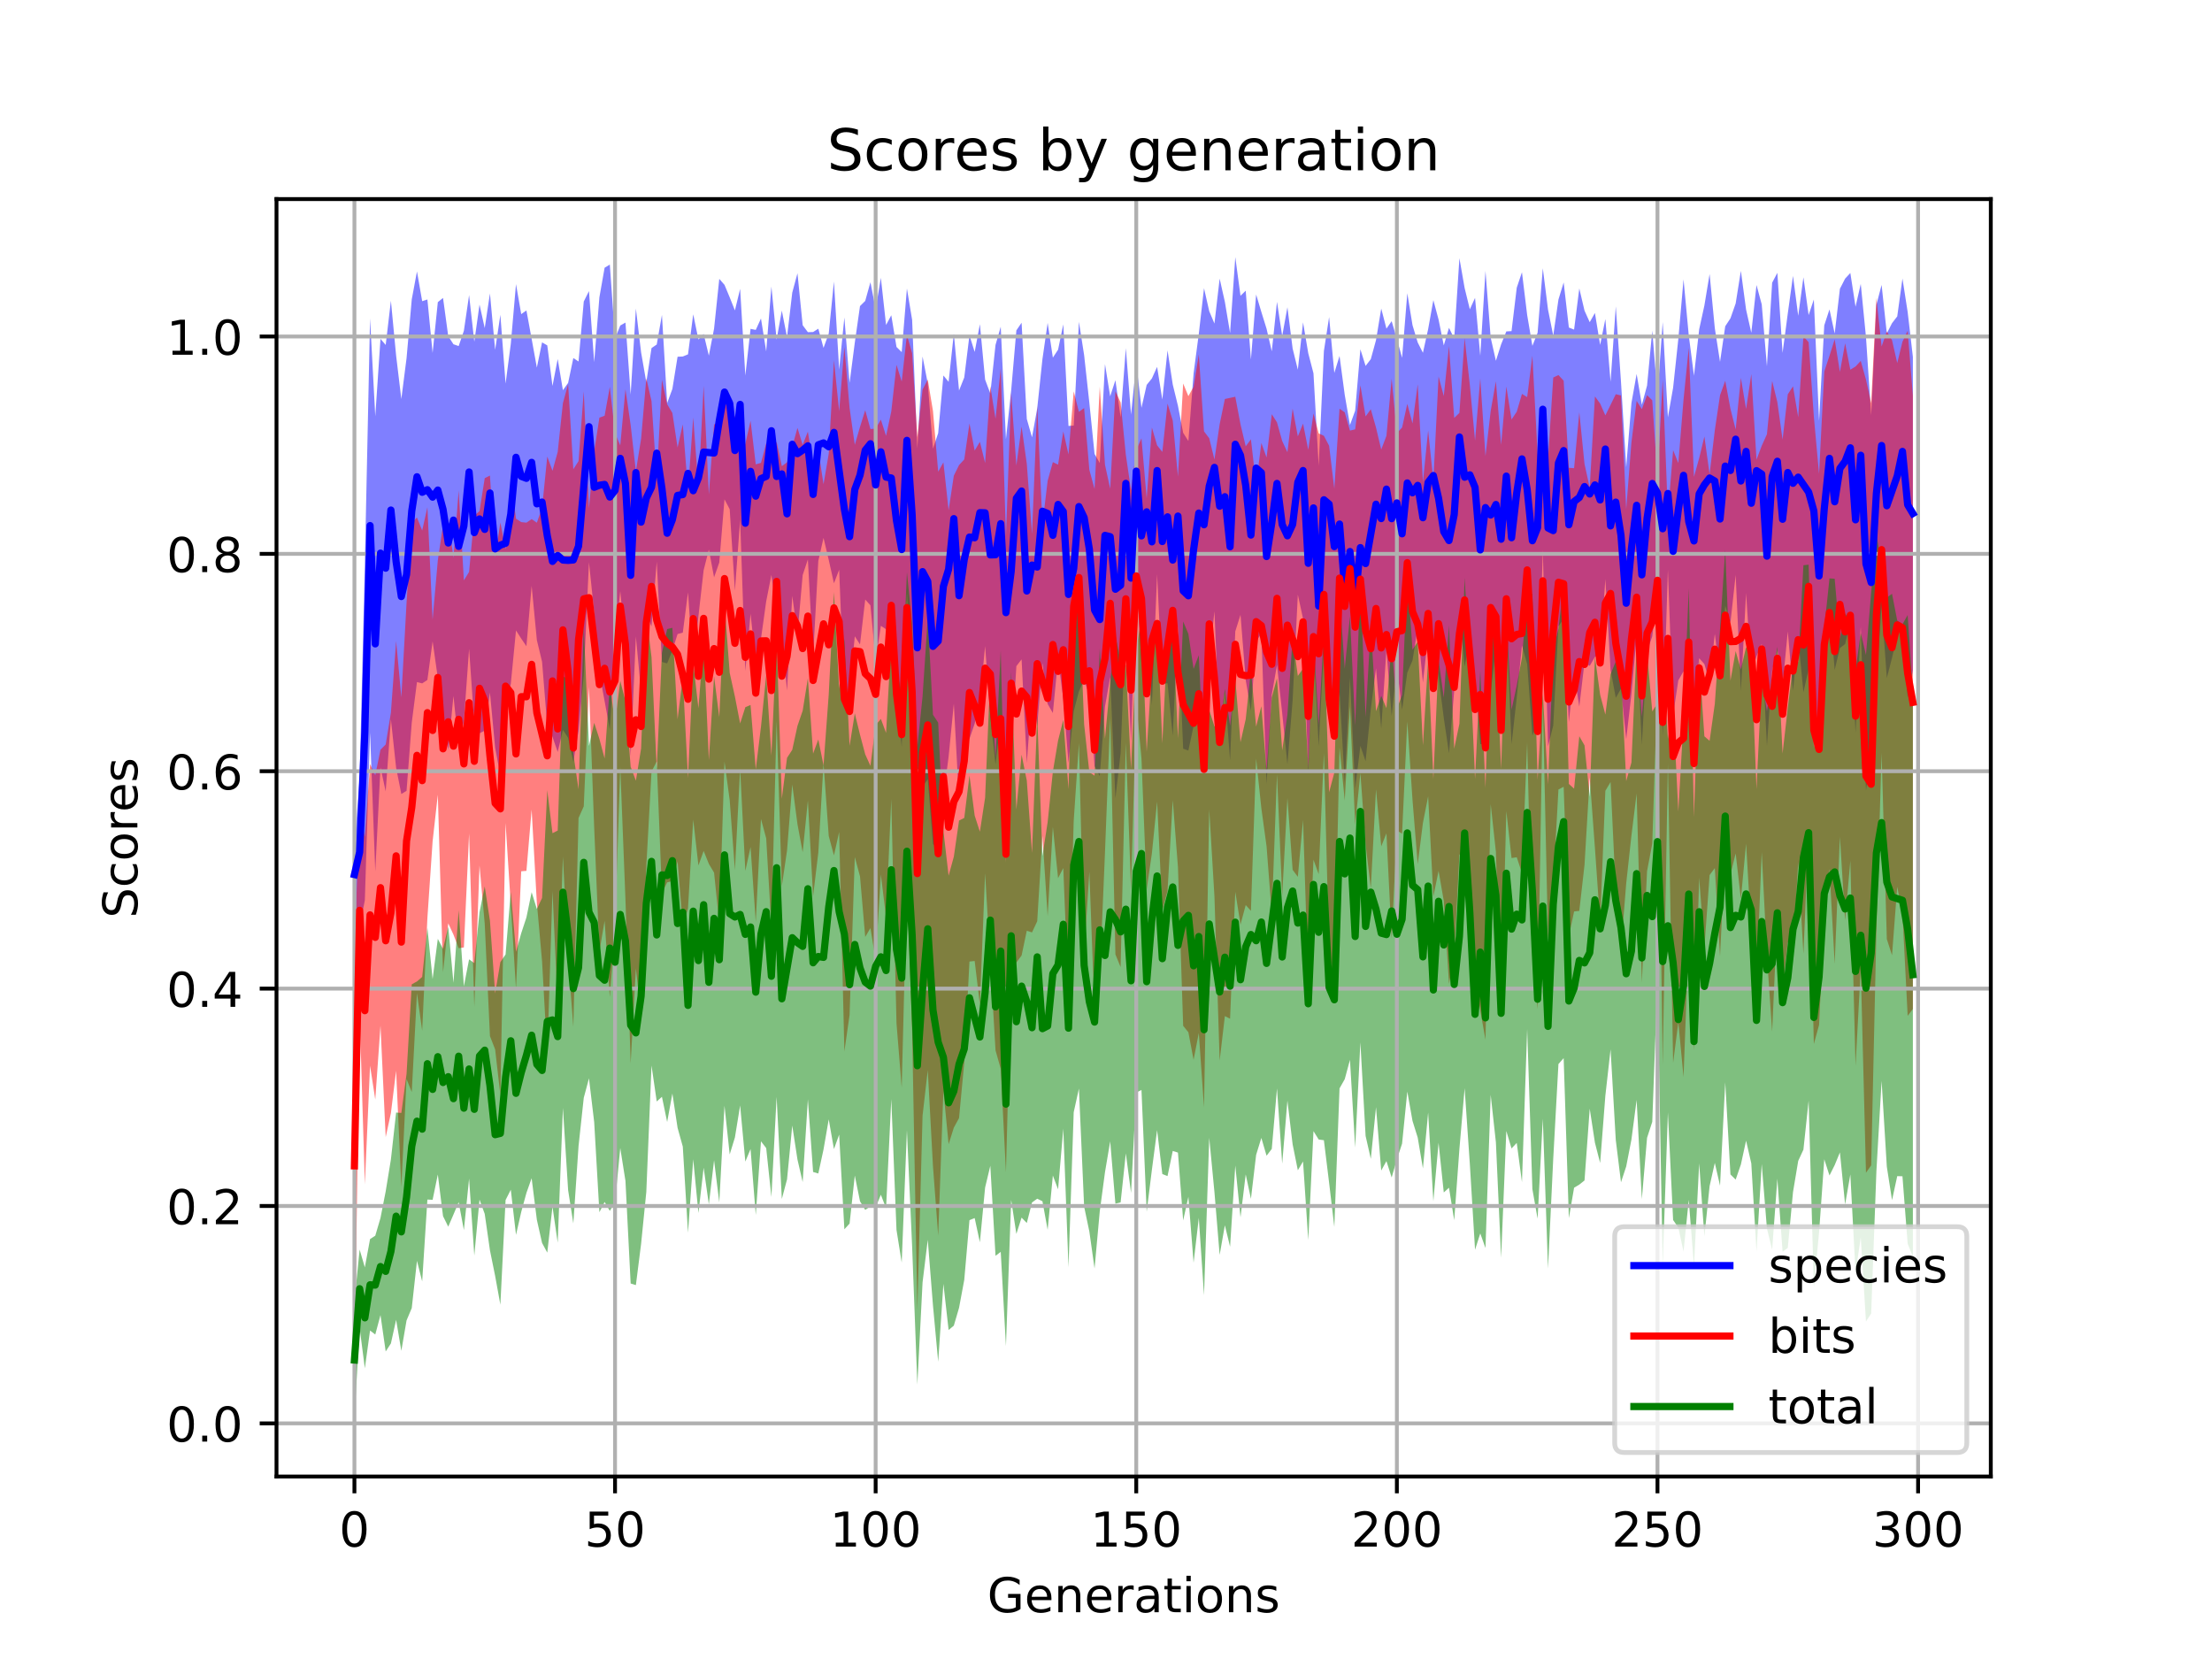 <?xml version="1.0" encoding="utf-8" standalone="no"?>
<!DOCTYPE svg PUBLIC "-//W3C//DTD SVG 1.1//EN"
  "http://www.w3.org/Graphics/SVG/1.1/DTD/svg11.dtd">
<!-- Created with matplotlib (https://matplotlib.org/) -->
<svg height="345.6pt" version="1.1" viewBox="0 0 460.8 345.6" width="460.8pt" xmlns="http://www.w3.org/2000/svg" xmlns:xlink="http://www.w3.org/1999/xlink">
 <defs>
  <style type="text/css">
*{stroke-linecap:butt;stroke-linejoin:round;}
  </style>
 </defs>
 <g id="figure_1">
  <g id="patch_1">
   <path d="M 0 345.6 
L 460.8 345.6 
L 460.8 0 
L 0 0 
z
" style="fill:#ffffff;"/>
  </g>
  <g id="axes_1">
   <g id="patch_2">
    <path d="M 57.6 307.584 
L 414.72 307.584 
L 414.72 41.472 
L 57.6 41.472 
z
" style="fill:#ffffff;"/>
   </g>
   <g id="PolyCollection_1">
    <path clip-path="url(#p4dc17601b7)" d="M 73.833 176.472 
L 73.833 187.911 
L 74.919 193.015 
L 76.004 187.544 
L 77.09 152.624 
L 78.176 181.55 
L 79.262 159.863 
L 80.348 164.865 
L 81.433 149.866 
L 82.519 159.951 
L 83.605 165.409 
L 84.691 164.747 
L 85.777 150.533 
L 86.862 142.087 
L 87.948 142.363 
L 89.034 141.645 
L 90.12 133.612 
L 91.206 141.227 
L 92.291 150.144 
L 93.377 156.202 
L 94.463 144.982 
L 95.549 155.539 
L 96.635 150.249 
L 97.72 135.165 
L 98.806 150.725 
L 99.892 152.75 
L 100.978 152.22 
L 102.064 144.26 
L 103.149 155.801 
L 104.235 161.539 
L 105.321 146.44 
L 106.407 142.486 
L 107.493 131.333 
L 108.578 133.029 
L 109.664 134.621 
L 110.75 122.046 
L 111.836 133.341 
L 112.922 137.86 
L 114.007 151.254 
L 115.093 153.498 
L 116.179 156.648 
L 117.265 152.053 
L 118.351 153.708 
L 119.436 158.716 
L 120.522 152.257 
L 121.608 140.71 
L 122.694 117.142 
L 123.78 127.581 
L 124.865 140.231 
L 125.951 146.057 
L 127.037 151.974 
L 128.123 133.786 
L 129.209 123.148 
L 130.294 134.231 
L 131.38 157.518 
L 132.466 132.61 
L 133.552 144.134 
L 134.638 127.897 
L 135.723 130.483 
L 136.809 117.021 
L 137.895 137.898 
L 138.981 138.207 
L 140.067 135.493 
L 141.152 132.083 
L 142.238 131.796 
L 143.324 123.405 
L 144.41 138.981 
L 145.496 128.37 
L 146.581 118.785 
L 147.667 114.485 
L 148.753 120.274 
L 149.839 117.18 
L 150.925 104.017 
L 152.01 106.081 
L 153.096 123.041 
L 154.182 108.311 
L 155.268 139.764 
L 156.354 127.877 
L 157.439 137.992 
L 158.525 133.066 
L 159.611 125.283 
L 160.697 119.763 
L 161.783 127.79 
L 162.868 132.743 
L 163.954 143.85 
L 165.04 124.133 
L 166.126 132.082 
L 167.212 119.798 
L 168.297 116.54 
L 169.383 136.843 
L 170.469 116.845 
L 171.555 112.058 
L 172.641 116.643 
L 173.726 121.51 
L 174.812 118.693 
L 175.898 146.044 
L 176.984 143.849 
L 178.07 132.557 
L 179.155 134.252 
L 180.241 124.9 
L 181.327 126.095 
L 182.413 137.659 
L 183.499 130.376 
L 184.584 131.082 
L 185.67 133.468 
L 186.756 144.703 
L 187.842 155.611 
L 188.928 123.369 
L 190.013 147.78 
L 191.099 176.477 
L 192.185 163.903 
L 193.271 162.327 
L 194.357 175.837 
L 195.442 176.886 
L 196.528 166.06 
L 197.614 157.629 
L 198.7 146.59 
L 199.786 166.843 
L 200.871 154.468 
L 201.957 153.908 
L 203.043 150.737 
L 204.129 146.039 
L 205.215 134.58 
L 206.3 149.23 
L 207.386 159.278 
L 208.472 150.11 
L 209.558 163.767 
L 210.644 156.706 
L 211.729 138.772 
L 212.815 137.355 
L 213.901 158.956 
L 214.987 144.321 
L 216.073 151.197 
L 217.158 138.17 
L 218.244 146.645 
L 219.33 148.532 
L 220.416 137.319 
L 221.502 145.573 
L 222.587 158.937 
L 223.673 148.199 
L 224.759 144.009 
L 225.845 141.651 
L 226.931 144.9 
L 228.016 159.604 
L 229.102 161.694 
L 230.188 147.209 
L 231.274 141.039 
L 232.36 166.299 
L 233.445 156.925 
L 234.531 128.867 
L 235.617 154.503 
L 236.703 120.587 
L 237.789 138.319 
L 238.875 133.068 
L 239.96 146.919 
L 241.046 119.629 
L 242.132 142.382 
L 243.218 142.347 
L 244.304 153.259 
L 245.389 130.479 
L 246.475 155.975 
L 247.561 156.358 
L 248.647 151.247 
L 249.733 144.221 
L 250.818 158.598 
L 251.904 137.715 
L 252.99 127.33 
L 254.076 152.86 
L 255.162 144.056 
L 256.247 158.444 
L 257.333 131.524 
L 258.419 128.078 
L 259.505 141.699 
L 260.591 148.047 
L 261.676 133.67 
L 262.762 131.945 
L 263.848 163.386 
L 264.934 144.707 
L 266.02 138.542 
L 267.105 148.563 
L 268.191 159.234 
L 269.277 145.936 
L 270.363 123.885 
L 271.449 128.89 
L 272.534 161.108 
L 273.62 133.85 
L 274.706 155.484 
L 275.792 135.086 
L 276.878 144.004 
L 277.963 150.044 
L 279.049 144.179 
L 280.135 163.147 
L 281.221 141.249 
L 282.307 164.317 
L 283.392 155.386 
L 284.478 158.579 
L 285.564 147.705 
L 286.65 139.226 
L 287.736 151.784 
L 288.821 135.323 
L 289.907 149.199 
L 290.993 138.909 
L 292.079 147.862 
L 293.165 140.121 
L 294.25 137.587 
L 295.336 130.888 
L 296.422 142.208 
L 297.508 132.401 
L 298.594 135.605 
L 299.679 141.034 
L 300.765 149.568 
L 301.851 156.932 
L 302.937 143.894 
L 304.023 128.262 
L 305.108 138.831 
L 306.194 133.394 
L 307.28 140.975 
L 308.366 155.014 
L 309.452 155.047 
L 310.537 144.238 
L 311.623 135.033 
L 312.709 152.929 
L 313.795 129.322 
L 314.881 155.066 
L 315.966 145.359 
L 317.052 134.484 
L 318.138 138.332 
L 319.224 153.237 
L 320.31 150.539 
L 321.395 114.617 
L 322.481 155.486 
L 323.567 151.157 
L 324.653 130.489 
L 325.739 128.904 
L 326.824 150.409 
L 327.91 140.296 
L 328.996 147.203 
L 330.082 138 
L 331.168 138.711 
L 332.253 136.84 
L 333.339 136.446 
L 334.425 120.619 
L 335.511 139.564 
L 336.597 145.375 
L 337.682 143.48 
L 338.768 154.007 
L 339.854 144.597 
L 340.94 132.621 
L 342.026 155.178 
L 343.111 135.684 
L 344.197 132.557 
L 345.283 123.034 
L 346.369 153.211 
L 347.455 118.692 
L 348.54 148.938 
L 349.626 141.736 
L 350.712 139.835 
L 351.798 147.515 
L 352.884 147.109 
L 353.969 137.131 
L 355.055 138.332 
L 356.141 142.074 
L 357.227 132.039 
L 358.313 140.86 
L 359.398 126.219 
L 360.484 129.708 
L 361.57 119.764 
L 362.656 143.988 
L 363.742 123.564 
L 364.827 140.346 
L 365.913 136.709 
L 366.999 134.112 
L 368.085 155.414 
L 369.171 139.687 
L 370.256 135.337 
L 371.342 142.832 
L 372.428 131.549 
L 373.514 143.892 
L 374.6 133.005 
L 375.685 144.217 
L 376.771 139.406 
L 377.857 150.463 
L 378.943 152.317 
L 380.029 144.19 
L 381.114 126.518 
L 382.2 139.565 
L 383.286 134.993 
L 384.372 134.175 
L 385.458 129.706 
L 386.543 152.684 
L 387.629 130.53 
L 388.715 164.724 
L 389.801 156.18 
L 390.887 142.01 
L 391.972 126.253 
L 393.058 141.258 
L 394.144 137.047 
L 395.23 132.4 
L 396.316 130.052 
L 397.401 145.314 
L 398.487 139.621 
L 398.487 74.332 
L 398.487 74.332 
L 397.401 65.004 
L 396.316 58.025 
L 395.23 65.911 
L 394.144 67.319 
L 393.058 69.46 
L 391.972 59.353 
L 390.887 63.495 
L 389.801 86.508 
L 388.715 70.189 
L 387.629 59.138 
L 386.543 63.896 
L 385.458 56.867 
L 384.372 58.042 
L 383.286 60.161 
L 382.2 69.485 
L 381.114 64.457 
L 380.029 67.771 
L 378.943 87.654 
L 377.857 62.391 
L 376.771 65.633 
L 375.685 57.768 
L 374.6 65.785 
L 373.514 57.472 
L 372.428 65.313 
L 371.342 73.515 
L 370.256 56.841 
L 369.171 58.896 
L 368.085 76.304 
L 366.999 63.41 
L 365.913 59.377 
L 364.827 69.325 
L 363.742 64.501 
L 362.656 56.419 
L 361.57 63.215 
L 360.484 66.313 
L 359.398 67.965 
L 358.313 75.384 
L 357.227 68.382 
L 356.141 57.091 
L 355.055 63.641 
L 353.969 68.607 
L 352.884 78.269 
L 351.798 69.841 
L 350.712 58.204 
L 349.626 70.612 
L 348.54 80.774 
L 347.455 86.916 
L 346.369 67.095 
L 345.283 82.354 
L 344.197 68.885 
L 343.111 80.327 
L 342.026 84.327 
L 340.94 77.904 
L 339.854 83.976 
L 338.768 97.324 
L 337.682 79.556 
L 336.597 63.83 
L 335.511 79.538 
L 334.425 66.462 
L 333.339 71.853 
L 332.253 65.198 
L 331.168 67.117 
L 330.082 64.71 
L 328.996 60.088 
L 327.91 68.663 
L 326.824 68.228 
L 325.739 58.837 
L 324.653 62.401 
L 323.567 69.912 
L 322.481 64.497 
L 321.395 55.89 
L 320.31 69.314 
L 319.224 72.05 
L 318.138 65.633 
L 317.052 56.711 
L 315.966 59.939 
L 314.881 68.979 
L 313.795 69.041 
L 312.709 71.737 
L 311.623 75.155 
L 310.537 70.336 
L 309.452 56.435 
L 308.366 74.102 
L 307.28 62.059 
L 306.194 64.438 
L 305.108 59.998 
L 304.023 53.799 
L 302.937 70.525 
L 301.851 68.291 
L 300.765 71.954 
L 299.679 66.567 
L 298.594 62.525 
L 297.508 68.562 
L 296.422 73.491 
L 295.336 71.343 
L 294.25 67.737 
L 293.165 61.089 
L 292.079 74.54 
L 290.993 70.607 
L 289.907 66.902 
L 288.821 68.461 
L 287.736 64.278 
L 286.65 70.846 
L 285.564 74.814 
L 284.478 76.23 
L 283.392 72.76 
L 282.307 85.552 
L 281.221 88.54 
L 280.135 82.271 
L 279.049 74.16 
L 277.963 77.688 
L 276.878 66.042 
L 275.792 73.136 
L 274.706 97.025 
L 273.62 77.761 
L 272.534 73.584 
L 271.449 67.157 
L 270.363 77.013 
L 269.277 72.597 
L 268.191 64.009 
L 267.105 69.996 
L 266.02 62.874 
L 264.934 73.193 
L 263.848 68.486 
L 262.762 64.982 
L 261.676 61.355 
L 260.591 74.885 
L 259.505 60.559 
L 258.419 61.62 
L 257.333 53.568 
L 256.247 69.362 
L 255.162 62.879 
L 254.076 58.048 
L 252.99 67.399 
L 251.904 64.825 
L 250.818 60.039 
L 249.733 69.537 
L 248.647 77.788 
L 247.561 91.874 
L 246.475 90.167 
L 245.389 84.538 
L 244.304 80.088 
L 243.218 72.989 
L 242.132 83.241 
L 241.046 76.429 
L 239.96 78.832 
L 238.875 80.181 
L 237.789 84.95 
L 236.703 75.698 
L 235.617 86.361 
L 234.531 72.527 
L 233.445 86.917 
L 232.36 79.202 
L 231.274 82.559 
L 230.188 75.852 
L 229.102 96.443 
L 228.016 94.561 
L 226.931 83.913 
L 225.845 73.997 
L 224.759 67.043 
L 223.673 88.651 
L 222.587 88.732 
L 221.502 67.565 
L 220.416 72.845 
L 219.33 74.504 
L 218.244 67.269 
L 217.158 74.825 
L 216.073 85.061 
L 214.987 91.104 
L 213.901 87.277 
L 212.815 67.231 
L 211.729 68.828 
L 210.644 81.364 
L 209.558 91.484 
L 208.472 68.061 
L 207.386 71.853 
L 206.3 81.969 
L 205.215 79.076 
L 204.129 67.539 
L 203.043 73.319 
L 201.957 69.847 
L 200.871 78.633 
L 199.786 81.351 
L 198.7 69.49 
L 197.614 79.547 
L 196.528 78.22 
L 195.442 90.217 
L 194.357 93.465 
L 193.271 79.883 
L 192.185 74.257 
L 191.099 93.434 
L 190.013 66.639 
L 188.928 60.102 
L 187.842 73.35 
L 186.756 72.278 
L 185.67 65.671 
L 184.584 67.707 
L 183.499 57.869 
L 182.413 64.392 
L 181.327 58.786 
L 180.241 62.686 
L 179.155 63.762 
L 178.07 71.382 
L 176.984 79.756 
L 175.898 66.137 
L 174.812 76.966 
L 173.726 58.636 
L 172.641 69.493 
L 171.555 72.474 
L 170.469 68.476 
L 169.383 69.166 
L 168.297 69.196 
L 167.212 67.748 
L 166.126 56.926 
L 165.04 60.968 
L 163.954 70.232 
L 162.868 64.702 
L 161.783 70.742 
L 160.697 59.697 
L 159.611 73.196 
L 158.525 66.345 
L 157.439 68.729 
L 156.354 68.506 
L 155.268 78.226 
L 154.182 60.178 
L 153.096 64.661 
L 152.01 61.942 
L 150.925 59.336 
L 149.839 58.101 
L 148.753 68.476 
L 147.667 74.083 
L 146.581 69.564 
L 145.496 70.73 
L 144.41 65.476 
L 143.324 73.82 
L 142.238 74.265 
L 141.152 74.315 
L 140.067 81.022 
L 138.981 83.962 
L 137.895 65.602 
L 136.809 71.768 
L 135.723 72.512 
L 134.638 79.626 
L 133.552 73.403 
L 132.466 64.278 
L 131.38 82.182 
L 130.294 67.198 
L 129.209 67.814 
L 128.123 70.528 
L 127.037 55.122 
L 125.951 55.774 
L 124.865 61.936 
L 123.78 75.439 
L 122.694 60.637 
L 121.608 62.815 
L 120.522 75.306 
L 119.436 74.579 
L 118.351 79.768 
L 117.265 81.281 
L 116.179 74.784 
L 115.093 80.405 
L 114.007 71.95 
L 112.922 71.319 
L 111.836 76.576 
L 110.75 70.585 
L 109.664 64.674 
L 108.578 65.437 
L 107.493 59.19 
L 106.407 71.648 
L 105.321 79.908 
L 104.235 65.585 
L 103.149 72.876 
L 102.064 61.141 
L 100.978 68.344 
L 99.892 63.455 
L 98.806 71.185 
L 97.72 61.477 
L 96.635 68.905 
L 95.549 72.09 
L 94.463 71.714 
L 93.377 70.03 
L 92.291 62.063 
L 91.206 62.945 
L 90.12 73.51 
L 89.034 62.385 
L 87.948 62.741 
L 86.862 56.548 
L 85.777 62.372 
L 84.691 74.63 
L 83.605 83.127 
L 82.519 74.082 
L 81.433 62.638 
L 80.348 71.859 
L 79.262 70.587 
L 78.176 86.717 
L 77.09 66.349 
L 76.004 117.441 
L 74.919 161.989 
L 73.833 176.472 
z
" style="fill:#0000ff;fill-opacity:0.5;"/>
   </g>
   <g id="PolyCollection_2">
    <path clip-path="url(#p4dc17601b7)" d="M 73.833 198.249 
L 73.833 287.493 
L 74.919 210.835 
L 76.004 246.737 
L 77.09 222.01 
L 78.176 229.057 
L 79.262 213.658 
L 80.348 236.88 
L 81.433 231.875 
L 82.519 223.052 
L 83.605 247.263 
L 84.691 224.785 
L 85.777 227.496 
L 86.862 206.9 
L 87.948 214.725 
L 89.034 191.232 
L 90.12 175.26 
L 91.206 165.557 
L 92.291 202.568 
L 93.377 192.341 
L 94.463 194.693 
L 95.549 197.531 
L 96.635 197.365 
L 97.72 173.638 
L 98.806 209.756 
L 99.892 180.307 
L 100.978 192.441 
L 102.064 215.833 
L 103.149 218.625 
L 104.235 228.16 
L 105.321 171.436 
L 106.407 188.496 
L 107.493 206.061 
L 108.578 181.504 
L 109.664 181.414 
L 110.75 168.653 
L 111.836 188.1 
L 112.922 200.238 
L 114.007 219.8 
L 115.093 185.622 
L 116.179 209.571 
L 117.265 178.447 
L 118.351 199.782 
L 119.436 213.908 
L 120.522 170.403 
L 121.608 167.987 
L 122.694 143.12 
L 123.78 172.444 
L 124.865 198.245 
L 125.951 191.83 
L 127.037 207.727 
L 128.123 193.404 
L 129.209 159.751 
L 130.294 187.431 
L 131.38 221.53 
L 132.466 201.741 
L 133.552 211.294 
L 134.638 180.486 
L 135.723 160.758 
L 136.809 158.617 
L 137.895 186.094 
L 138.981 183.816 
L 140.067 183.532 
L 141.152 179.429 
L 142.238 192.782 
L 143.324 189.221 
L 144.41 170.755 
L 145.496 180.292 
L 146.581 177.267 
L 147.667 179.962 
L 148.753 181.787 
L 149.839 192.331 
L 150.925 158.65 
L 152.01 166.7 
L 153.096 181.263 
L 154.182 160.203 
L 155.268 181.424 
L 156.354 176.452 
L 157.439 192.067 
L 158.525 170.611 
L 159.611 174.631 
L 160.697 193.19 
L 161.783 150.21 
L 162.868 184.61 
L 163.954 177.189 
L 165.04 163.432 
L 166.126 171.691 
L 167.212 177.549 
L 168.297 166.776 
L 169.383 186.69 
L 170.469 177.626 
L 171.555 159.05 
L 172.641 174.156 
L 173.726 178.205 
L 174.812 173.327 
L 175.898 219.042 
L 176.984 211.431 
L 178.07 178.535 
L 179.155 182.573 
L 180.241 195.19 
L 181.327 193.336 
L 182.413 200.019 
L 183.499 182.188 
L 184.584 191.116 
L 185.67 166.492 
L 186.756 213.155 
L 187.842 226.591 
L 188.928 183.372 
L 190.013 214.754 
L 191.099 272.887 
L 192.185 232.421 
L 193.271 222.941 
L 194.357 242.97 
L 195.442 257.417 
L 196.528 227.232 
L 197.614 238.357 
L 198.7 234.914 
L 199.786 232.916 
L 200.871 221.365 
L 201.957 200.311 
L 203.043 200.191 
L 204.129 209.285 
L 205.215 181.927 
L 206.3 200.374 
L 207.386 218.807 
L 208.472 222.657 
L 209.558 244.198 
L 210.644 202.854 
L 211.729 200.511 
L 212.815 199.051 
L 213.901 193.89 
L 214.987 194.239 
L 216.073 191.916 
L 217.158 174.133 
L 218.244 190.836 
L 219.33 172.274 
L 220.416 182.931 
L 221.502 180.829 
L 222.587 208.032 
L 223.673 171.025 
L 224.759 154.821 
L 225.845 198.792 
L 226.931 181.592 
L 228.016 210.684 
L 229.102 203.5 
L 230.188 177.577 
L 231.274 149.555 
L 232.36 198.82 
L 233.445 201.468 
L 234.531 154.763 
L 235.617 185.397 
L 236.703 146.202 
L 237.789 158.039 
L 238.875 185.296 
L 239.96 177.768 
L 241.046 166.991 
L 242.132 189.669 
L 243.218 185.629 
L 244.304 166.691 
L 245.389 180.631 
L 246.475 213.702 
L 247.561 215.035 
L 248.647 220.782 
L 249.733 215.191 
L 250.818 230.7 
L 251.904 168.643 
L 252.99 186.722 
L 254.076 220.958 
L 255.162 211.673 
L 256.247 212.221 
L 257.333 185.796 
L 258.419 192.6 
L 259.505 188.538 
L 260.591 189.747 
L 261.676 158.045 
L 262.762 168.386 
L 263.848 176.303 
L 264.934 190.481 
L 266.02 161.304 
L 267.105 186.6 
L 268.191 166.243 
L 269.277 181.197 
L 270.363 182.662 
L 271.449 170.834 
L 272.534 204.77 
L 273.62 179.096 
L 274.706 182.108 
L 275.792 156.883 
L 276.878 198.286 
L 277.963 204.903 
L 279.049 155.727 
L 280.135 166.763 
L 281.221 147.159 
L 282.307 171.857 
L 283.392 161.035 
L 284.478 175.923 
L 285.564 185.033 
L 286.65 164.437 
L 287.736 176.311 
L 288.821 173.595 
L 289.907 195.578 
L 290.993 172.998 
L 292.079 173.66 
L 293.165 150.307 
L 294.25 166.641 
L 295.336 180.026 
L 296.422 171.427 
L 297.508 165.9 
L 298.594 186.766 
L 299.679 181.423 
L 300.765 187.669 
L 301.851 204.933 
L 302.937 199.331 
L 304.023 177.945 
L 305.108 179.522 
L 306.194 193.661 
L 307.28 203.833 
L 308.366 210.515 
L 309.452 216.594 
L 310.537 167.502 
L 311.623 177.458 
L 312.709 211.63 
L 313.795 168.96 
L 314.881 178.749 
L 315.966 178.582 
L 317.052 181.878 
L 318.138 154.727 
L 319.224 199.096 
L 320.31 210.219 
L 321.395 146.326 
L 322.481 195.615 
L 323.567 184.206 
L 324.653 164.464 
L 325.739 163.899 
L 326.824 195.032 
L 327.91 189.872 
L 328.996 189.759 
L 330.082 180.205 
L 331.168 161.972 
L 332.253 176.664 
L 333.339 192.164 
L 334.425 164.743 
L 335.511 162.917 
L 336.597 185.881 
L 337.682 197.62 
L 338.768 184.043 
L 339.854 174.103 
L 340.94 165.305 
L 342.026 204.72 
L 343.111 181.478 
L 344.197 175.751 
L 345.283 142.312 
L 346.369 221.857 
L 347.455 159.026 
L 348.54 221.424 
L 349.626 212.96 
L 350.712 224.376 
L 351.798 195.016 
L 352.884 218.786 
L 353.969 182.848 
L 355.055 197.426 
L 356.141 182.293 
L 357.227 180.841 
L 358.313 199.234 
L 359.398 176.958 
L 360.484 182.168 
L 361.57 177.785 
L 362.656 187.253 
L 363.742 175.756 
L 364.827 194.149 
L 365.913 204.091 
L 366.999 177.525 
L 368.085 199.16 
L 369.171 214.936 
L 370.256 190.49 
L 371.342 206.001 
L 372.428 196.249 
L 373.514 199.136 
L 374.6 179.579 
L 375.685 198.732 
L 376.771 172.997 
L 377.857 217.492 
L 378.943 213.523 
L 380.029 191.191 
L 381.114 181.042 
L 382.2 200.8 
L 383.286 174.327 
L 384.372 191.74 
L 385.458 179.302 
L 386.543 222.043 
L 387.629 201.77 
L 388.715 244.303 
L 389.801 242.764 
L 390.887 193.924 
L 391.972 156.83 
L 393.058 195.635 
L 394.144 199 
L 395.23 184.724 
L 396.316 190.338 
L 397.401 211.621 
L 398.487 210.189 
L 398.487 82.436 
L 398.487 82.436 
L 397.401 68.916 
L 396.316 71.179 
L 395.23 75.629 
L 394.144 70.858 
L 393.058 69.04 
L 391.972 72.171 
L 390.887 62.082 
L 389.801 83.987 
L 388.715 79.067 
L 387.629 75.179 
L 386.543 76.348 
L 385.458 77.017 
L 384.372 71.52 
L 383.286 77.479 
L 382.2 70.68 
L 381.114 74.119 
L 380.029 77.383 
L 378.943 98.72 
L 377.857 86.764 
L 376.771 71.296 
L 375.685 70.04 
L 374.6 86.925 
L 373.514 80.477 
L 372.428 82.14 
L 371.342 91.571 
L 370.256 83.767 
L 369.171 79.357 
L 368.085 90.459 
L 366.999 92.859 
L 365.913 95.758 
L 364.827 77.926 
L 363.742 85.201 
L 362.656 78.724 
L 361.57 89.46 
L 360.484 85.163 
L 359.398 79.324 
L 358.313 82.338 
L 357.227 89.613 
L 356.141 98.769 
L 355.055 90.934 
L 353.969 95.429 
L 352.884 99.331 
L 351.798 72.479 
L 350.712 83.219 
L 349.626 96.454 
L 348.54 93.778 
L 347.455 106.951 
L 346.369 79.104 
L 345.283 99.454 
L 344.197 83.395 
L 343.111 82.308 
L 342.026 85.235 
L 340.94 83.507 
L 339.854 92.176 
L 338.768 106.033 
L 337.682 82.382 
L 336.597 82.123 
L 335.511 84.334 
L 334.425 86.528 
L 333.339 84.069 
L 332.253 82.586 
L 331.168 101.581 
L 330.082 96.632 
L 328.996 85.879 
L 327.91 97.531 
L 326.824 97.45 
L 325.739 79.307 
L 324.653 78.13 
L 323.567 78.64 
L 322.481 95.703 
L 321.395 95.655 
L 320.31 94.554 
L 319.224 74.092 
L 318.138 82.726 
L 317.052 82.054 
L 315.966 85.765 
L 314.881 87.391 
L 313.795 80.517 
L 312.709 92.661 
L 311.623 79.428 
L 310.537 85.606 
L 309.452 95.002 
L 308.366 78.837 
L 307.28 91.781 
L 306.194 80.191 
L 305.108 70.429 
L 304.023 86.014 
L 302.937 87.062 
L 301.851 72.084 
L 300.765 82.508 
L 299.679 78.421 
L 298.594 100.093 
L 297.508 89.675 
L 296.422 100.432 
L 295.336 80.042 
L 294.25 88.218 
L 293.165 84.127 
L 292.079 89.065 
L 290.993 90.211 
L 289.907 78.877 
L 288.821 90.778 
L 287.736 93.651 
L 286.65 89.076 
L 285.564 85.256 
L 284.478 86.75 
L 283.392 80.265 
L 282.307 89.445 
L 281.221 89.699 
L 280.135 85.896 
L 279.049 85.133 
L 277.963 101.802 
L 276.878 92.86 
L 275.792 90.782 
L 274.706 90.287 
L 273.62 86.122 
L 272.534 93.707 
L 271.449 88.251 
L 270.363 90.914 
L 269.277 85.125 
L 268.191 94.205 
L 267.105 91.866 
L 266.02 87.983 
L 264.934 86.286 
L 263.848 95.307 
L 262.762 92.269 
L 261.676 100.945 
L 260.591 91.514 
L 259.505 92.976 
L 258.419 88.389 
L 257.333 82.644 
L 256.247 82.885 
L 255.162 83.117 
L 254.076 88.38 
L 252.99 95.728 
L 251.904 91.29 
L 250.818 89.858 
L 249.733 73.843 
L 248.647 80.574 
L 247.561 82.527 
L 246.475 79.891 
L 245.389 99.276 
L 244.304 87.602 
L 243.218 84.071 
L 242.132 94.146 
L 241.046 92.765 
L 239.96 89.057 
L 238.875 103.786 
L 237.789 91.309 
L 236.703 93.746 
L 235.617 102.152 
L 234.531 94.726 
L 233.445 83.825 
L 232.36 81.518 
L 231.274 101.8 
L 230.188 96.816 
L 229.102 80.555 
L 228.016 101.858 
L 226.931 97.874 
L 225.845 84.996 
L 224.759 85.796 
L 223.673 81.527 
L 222.587 94.671 
L 221.502 89.875 
L 220.416 96.79 
L 219.33 96.264 
L 218.244 100.143 
L 217.158 109.259 
L 216.073 84.583 
L 214.987 111.218 
L 213.901 96.613 
L 212.815 88.869 
L 211.729 96.975 
L 210.644 81.797 
L 209.558 111.716 
L 208.472 76.734 
L 207.386 87.23 
L 206.3 80.455 
L 205.215 96.444 
L 204.129 92.029 
L 203.043 93.859 
L 201.957 88.212 
L 200.871 95.7 
L 199.786 96.883 
L 198.7 99.088 
L 197.614 106.275 
L 196.528 96.319 
L 195.442 98.272 
L 194.357 85.627 
L 193.271 79.073 
L 192.185 81.151 
L 191.099 91.082 
L 190.013 73.588 
L 188.928 69.761 
L 187.842 79.485 
L 186.756 75.998 
L 185.67 85.71 
L 184.584 90.792 
L 183.499 87.412 
L 182.413 89.289 
L 181.327 89.374 
L 180.241 85.45 
L 179.155 88.924 
L 178.07 92.652 
L 176.984 85.002 
L 175.898 72.268 
L 174.812 85.646 
L 173.726 75.058 
L 172.641 94.504 
L 171.555 100.863 
L 170.469 93.837 
L 169.383 96.822 
L 168.297 89.912 
L 167.212 92.671 
L 166.126 89.137 
L 165.04 93.057 
L 163.954 96.309 
L 162.868 97.108 
L 161.783 92.039 
L 160.697 94.514 
L 159.611 92.356 
L 158.525 96.426 
L 157.439 96.724 
L 156.354 87.653 
L 155.268 92.453 
L 154.182 94.156 
L 153.096 86.767 
L 152.01 85.89 
L 150.925 82.399 
L 149.839 87.774 
L 148.753 88.434 
L 147.667 102.99 
L 146.581 80.369 
L 145.496 101.487 
L 144.41 86.967 
L 143.324 102.115 
L 142.238 88.402 
L 141.152 93.224 
L 140.067 86.025 
L 138.981 84.197 
L 137.895 79.124 
L 136.809 99.779 
L 135.723 83.561 
L 134.638 78.798 
L 133.552 91.384 
L 132.466 98.142 
L 131.38 88.575 
L 130.294 81.082 
L 129.209 92.787 
L 128.123 90.177 
L 127.037 80.572 
L 125.951 86.61 
L 124.865 87.001 
L 123.78 94.033 
L 122.694 105.891 
L 121.608 81.516 
L 120.522 96.057 
L 119.436 97.749 
L 118.351 80.022 
L 117.265 83.977 
L 116.179 94.142 
L 115.093 98.071 
L 114.007 95.1 
L 112.922 105.803 
L 111.836 108.885 
L 110.75 108.141 
L 109.664 108.878 
L 108.578 108.762 
L 107.493 108.054 
L 106.407 100.105 
L 105.321 114.414 
L 104.235 108.847 
L 103.149 116.044 
L 102.064 99.067 
L 100.978 99.611 
L 99.892 106.466 
L 98.806 107.43 
L 97.72 119.138 
L 96.635 120.899 
L 95.549 102.162 
L 94.463 116.187 
L 93.377 108.379 
L 92.291 109.416 
L 91.206 116.713 
L 90.12 129.065 
L 89.034 105.676 
L 87.948 110.516 
L 86.862 107.801 
L 85.777 108.925 
L 84.691 125.6 
L 83.605 145.256 
L 82.519 133.525 
L 81.433 148.457 
L 80.348 155.079 
L 79.262 156.177 
L 78.176 161.487 
L 77.09 159.167 
L 76.004 174.349 
L 74.919 168.445 
L 73.833 198.249 
z
" style="fill:#ff0000;fill-opacity:0.5;"/>
   </g>
   <g id="PolyCollection_3">
    <path clip-path="url(#p4dc17601b7)" d="M 73.833 271.143 
L 73.833 295.488 
L 74.919 276.617 
L 76.004 285.044 
L 77.09 277.173 
L 78.176 278.006 
L 79.262 273.954 
L 80.348 281.532 
L 81.433 279.861 
L 82.519 274.937 
L 83.605 281.403 
L 84.691 275.072 
L 85.777 272.496 
L 86.862 262.656 
L 87.948 266.941 
L 89.034 249.89 
L 90.12 249.94 
L 91.206 244.674 
L 92.291 253.341 
L 93.377 255.533 
L 94.463 253.017 
L 95.549 250.436 
L 96.635 256.255 
L 97.72 245.526 
L 98.806 261.556 
L 99.892 249.895 
L 100.978 252.88 
L 102.064 260.461 
L 103.149 265.809 
L 104.235 271.787 
L 105.321 249.992 
L 106.407 247.838 
L 107.493 257.242 
L 108.578 252.484 
L 109.664 248.511 
L 110.75 245.439 
L 111.836 254.1 
L 112.922 258.926 
L 114.007 260.947 
L 115.093 251.367 
L 116.179 258.869 
L 117.265 230.818 
L 118.351 247.929 
L 119.436 254.859 
L 120.522 238.734 
L 121.608 228.696 
L 122.694 224.642 
L 123.78 233.759 
L 124.865 252.531 
L 125.951 250.396 
L 127.037 252.244 
L 128.123 250.463 
L 129.209 239.147 
L 130.294 246.003 
L 131.38 267.378 
L 132.466 267.713 
L 133.552 259.123 
L 134.638 248.302 
L 135.723 221.963 
L 136.809 229.454 
L 137.895 228.484 
L 138.981 233.728 
L 140.067 227.801 
L 141.152 234.94 
L 142.238 238.854 
L 143.324 256.794 
L 144.41 241.499 
L 145.496 252.689 
L 146.581 243.252 
L 147.667 250.897 
L 148.753 241.709 
L 149.839 250.47 
L 150.925 230.342 
L 152.01 240.491 
L 153.096 236.951 
L 154.182 230.288 
L 155.268 241.981 
L 156.354 239.365 
L 157.439 253.102 
L 158.525 237.753 
L 159.611 239.166 
L 160.697 249.346 
L 161.783 228.492 
L 162.868 249.767 
L 163.954 245.692 
L 165.04 234.471 
L 166.126 241.553 
L 167.212 246.244 
L 168.297 229.007 
L 169.383 244.141 
L 170.469 244.461 
L 171.555 239.451 
L 172.641 233.185 
L 173.726 239.377 
L 174.812 236.364 
L 175.898 256.082 
L 176.984 254.888 
L 178.07 244.892 
L 179.155 250.249 
L 180.241 252.038 
L 181.327 251.313 
L 182.413 251.513 
L 183.499 248.887 
L 184.584 251.683 
L 185.67 228.951 
L 186.756 256.202 
L 187.842 263.011 
L 188.928 235.452 
L 190.013 259.646 
L 191.099 288.427 
L 192.185 267.149 
L 193.271 258.273 
L 194.357 271.966 
L 195.442 283.679 
L 196.528 267.449 
L 197.614 277.06 
L 198.7 276.153 
L 199.786 272.442 
L 200.871 266.63 
L 201.957 254.181 
L 203.043 253.744 
L 204.129 258.791 
L 205.215 247.388 
L 206.3 242.854 
L 207.386 261.609 
L 208.472 260.784 
L 209.558 280.414 
L 210.644 249.967 
L 211.729 257.048 
L 212.815 253.649 
L 213.901 254.774 
L 214.987 250.498 
L 216.073 249.71 
L 217.158 250.239 
L 218.244 256.191 
L 219.33 244.889 
L 220.416 247.754 
L 221.502 235.115 
L 222.587 263.99 
L 223.673 231.707 
L 224.759 226.764 
L 225.845 251.365 
L 226.931 256.543 
L 228.016 264.242 
L 229.102 252.329 
L 230.188 244.191 
L 231.274 237.753 
L 232.36 250.75 
L 233.445 250.479 
L 234.531 240.259 
L 235.617 248.501 
L 236.703 227.597 
L 237.789 227.063 
L 238.875 252.421 
L 239.96 243.687 
L 241.046 235.424 
L 242.132 244.572 
L 243.218 244.997 
L 244.304 239.762 
L 245.389 240.108 
L 246.475 254.234 
L 247.561 249.318 
L 248.647 263.048 
L 249.733 253.707 
L 250.818 269.812 
L 251.904 237.021 
L 252.99 248.324 
L 254.076 261.417 
L 255.162 255.249 
L 256.247 259.714 
L 257.333 242.797 
L 258.419 253.586 
L 259.505 244.644 
L 260.591 249.74 
L 261.676 240.576 
L 262.762 237.046 
L 263.848 240.759 
L 264.934 239.34 
L 266.02 226.735 
L 267.105 242.411 
L 268.191 229.275 
L 269.277 238.378 
L 270.363 243.792 
L 271.449 241.949 
L 272.534 258.328 
L 273.62 235.633 
L 274.706 237.382 
L 275.792 237.529 
L 276.878 246.395 
L 277.963 255.593 
L 279.049 226.729 
L 280.135 224.807 
L 281.221 220.779 
L 282.307 239.051 
L 283.392 217.147 
L 284.478 236.623 
L 285.564 241.413 
L 286.65 230.643 
L 287.736 243.839 
L 288.821 241.878 
L 289.907 245.292 
L 290.993 241.538 
L 292.079 238.232 
L 293.165 227.392 
L 294.25 233.495 
L 295.336 236.981 
L 296.422 243.408 
L 297.508 231.767 
L 298.594 250.218 
L 299.679 238.056 
L 300.765 248.414 
L 301.851 247.424 
L 302.937 254.198 
L 304.023 239.345 
L 305.108 226.698 
L 306.194 242.479 
L 307.28 260.346 
L 308.366 256.941 
L 309.452 259.985 
L 310.537 228.066 
L 311.623 237.968 
L 312.709 262.005 
L 313.795 235.606 
L 314.881 239.248 
L 315.966 238.085 
L 317.052 246.26 
L 318.138 214.389 
L 319.224 247.719 
L 320.31 253.876 
L 321.395 233.029 
L 322.481 264.248 
L 323.567 241.376 
L 324.653 221.661 
L 325.739 220.428 
L 326.824 253.758 
L 327.91 247.427 
L 328.996 246.774 
L 330.082 245.912 
L 331.168 230.955 
L 332.253 238.042 
L 333.339 242.276 
L 334.425 228.253 
L 335.511 218.594 
L 336.597 237.49 
L 337.682 246.287 
L 338.768 242.991 
L 339.854 237.414 
L 340.94 229.137 
L 342.026 249.805 
L 343.111 237.027 
L 344.197 233.697 
L 345.283 204.17 
L 346.369 263.576 
L 347.455 231.778 
L 348.54 254.151 
L 349.626 255.727 
L 350.712 260.737 
L 351.798 249.948 
L 352.884 263.77 
L 353.969 242.349 
L 355.055 257.596 
L 356.141 247.086 
L 357.227 242.25 
L 358.313 246.996 
L 359.398 225.474 
L 360.484 244.66 
L 361.57 245.728 
L 362.656 242.588 
L 363.742 237.618 
L 364.827 242.355 
L 365.913 260.736 
L 366.999 242.486 
L 368.085 255.927 
L 369.171 260.356 
L 370.256 245.543 
L 371.342 260.769 
L 372.428 259.956 
L 373.514 248.346 
L 374.6 241.838 
L 375.685 239.49 
L 376.771 229.291 
L 377.857 268.203 
L 378.943 256.756 
L 380.029 241.496 
L 381.114 244.878 
L 382.2 242.713 
L 383.286 240.064 
L 384.372 250.911 
L 385.458 244.647 
L 386.543 265.103 
L 387.629 257.797 
L 388.715 275.296 
L 389.801 273.63 
L 390.887 243.994 
L 391.972 225.169 
L 393.058 243.03 
L 394.144 250.008 
L 395.23 245.011 
L 396.316 245.039 
L 397.401 259.086 
L 398.487 261.788 
L 398.487 144.32 
L 398.487 144.32 
L 397.401 128.121 
L 396.316 130.057 
L 395.23 129.283 
L 394.144 123.691 
L 393.058 124.485 
L 391.972 117.557 
L 390.887 111.333 
L 389.801 123.434 
L 388.715 136.414 
L 387.629 131.867 
L 386.543 139.622 
L 385.458 129.513 
L 384.372 127.808 
L 383.286 133.092 
L 382.2 120.557 
L 381.114 120.489 
L 380.029 130.805 
L 378.943 150.246 
L 377.857 155.695 
L 376.771 117.627 
L 375.685 117.752 
L 374.6 137.89 
L 373.514 138.809 
L 372.428 147.433 
L 371.342 156.971 
L 370.256 134.755 
L 369.171 141.134 
L 368.085 148.176 
L 366.999 141.459 
L 365.913 164.404 
L 364.827 136.752 
L 363.742 134.813 
L 362.656 139.469 
L 361.57 135.63 
L 360.484 141.796 
L 359.398 114.534 
L 358.313 130.972 
L 357.227 146.613 
L 356.141 154.327 
L 355.055 153.39 
L 353.969 137.509 
L 352.884 170.168 
L 351.798 122.534 
L 350.712 149.887 
L 349.626 169.051 
L 348.54 147.028 
L 347.455 153.927 
L 346.369 137.034 
L 345.283 146.474 
L 344.197 148.205 
L 343.111 136.051 
L 342.026 149.304 
L 340.94 134.859 
L 339.854 158.849 
L 338.768 162.716 
L 337.682 140.22 
L 336.597 137.788 
L 335.511 140.433 
L 334.425 148.862 
L 333.339 144.723 
L 332.253 136.847 
L 331.168 166.006 
L 330.082 155.267 
L 328.996 153.37 
L 327.91 164.283 
L 326.824 163.309 
L 325.739 121.883 
L 324.653 130.975 
L 323.567 135.402 
L 322.481 163.377 
L 321.395 144.473 
L 320.31 162.44 
L 319.224 123.677 
L 318.138 124.118 
L 317.052 137.013 
L 315.966 142.782 
L 314.881 147.855 
L 313.795 128.208 
L 312.709 160.186 
L 311.623 135.058 
L 310.537 129.615 
L 309.452 164.095 
L 308.366 139.736 
L 307.28 162.258 
L 306.194 137.741 
L 305.108 120.348 
L 304.023 150.759 
L 302.937 155.961 
L 301.851 130.26 
L 300.765 145.287 
L 299.679 137.454 
L 298.594 162.243 
L 297.508 137.403 
L 296.422 155.261 
L 295.336 133.69 
L 294.25 135.339 
L 293.165 119.629 
L 292.079 144.756 
L 290.993 147.712 
L 289.907 134.255 
L 288.821 147.502 
L 287.736 144.946 
L 286.65 148.154 
L 285.564 130.293 
L 284.478 149.367 
L 283.392 120.946 
L 282.307 151.131 
L 281.221 128.389 
L 280.135 139.291 
L 279.049 123.863 
L 277.963 160.956 
L 276.878 165.031 
L 275.792 131.874 
L 274.706 151.041 
L 273.62 132.865 
L 272.534 159.878 
L 271.449 139.305 
L 270.363 140.801 
L 269.277 132.863 
L 268.191 148.901 
L 267.105 156.31 
L 266.02 141.297 
L 264.934 145.278 
L 263.848 160.628 
L 262.762 147.107 
L 261.676 151.365 
L 260.591 139.614 
L 259.505 149.819 
L 258.419 154.61 
L 257.333 141.418 
L 256.247 151.175 
L 255.162 143.547 
L 254.076 151.875 
L 252.99 151.316 
L 251.904 147.93 
L 250.818 159.21 
L 249.733 136.481 
L 248.647 139.339 
L 247.561 132.05 
L 246.475 129.459 
L 245.389 153.772 
L 244.304 129.79 
L 243.218 132.901 
L 242.132 154.848 
L 241.046 129.536 
L 239.96 139.132 
L 238.875 156.578 
L 237.789 128.549 
L 236.703 135.42 
L 235.617 160.13 
L 234.531 138.548 
L 233.445 137.782 
L 232.36 132.362 
L 231.274 142.164 
L 230.188 153.9 
L 229.102 135.084 
L 228.016 161.591 
L 226.931 160.868 
L 225.845 150.901 
L 224.759 123.844 
L 223.673 128.724 
L 222.587 164.385 
L 221.502 149.969 
L 220.416 154.263 
L 219.33 160.741 
L 218.244 171.253 
L 217.158 178.343 
L 216.073 148.959 
L 214.987 177.685 
L 213.901 162.61 
L 212.815 157.208 
L 211.729 168.636 
L 210.644 139.931 
L 209.558 179.607 
L 208.472 135.478 
L 207.386 157.894 
L 206.3 140.497 
L 205.215 166.185 
L 204.129 173.258 
L 203.043 169.898 
L 201.957 161.539 
L 200.871 170.388 
L 199.786 170.932 
L 198.7 178.46 
L 197.614 182.418 
L 196.528 173.061 
L 195.442 150.544 
L 194.357 148.879 
L 193.271 128.701 
L 192.185 145.079 
L 191.099 155.602 
L 190.013 129.889 
L 188.928 119.202 
L 187.842 144.508 
L 186.756 139.44 
L 185.67 133.414 
L 184.584 152.679 
L 183.499 149.756 
L 182.413 151.064 
L 181.327 159.543 
L 180.241 157.137 
L 179.155 153.052 
L 178.07 148.602 
L 176.984 155.374 
L 175.898 133.09 
L 174.812 143.494 
L 173.726 123.324 
L 172.641 144.654 
L 171.555 159.425 
L 170.469 154.053 
L 169.383 156.986 
L 168.297 141.277 
L 167.212 148.052 
L 166.126 151.216 
L 165.04 156.203 
L 163.954 157.868 
L 162.868 166.369 
L 161.783 133.045 
L 160.697 157.396 
L 159.611 140.665 
L 158.525 151.394 
L 157.439 160.265 
L 156.354 146.858 
L 155.268 147.321 
L 154.182 150.708 
L 153.096 145.106 
L 152.01 140.168 
L 150.925 125.839 
L 149.839 149.389 
L 148.753 140.917 
L 147.667 158.355 
L 146.581 133.681 
L 145.496 147.533 
L 144.41 138.125 
L 143.324 162.084 
L 142.238 141.236 
L 141.152 149.834 
L 140.067 130.786 
L 138.981 131.043 
L 137.895 136.029 
L 136.809 160.081 
L 135.723 136.909 
L 134.638 128.01 
L 133.552 155.926 
L 132.466 162.628 
L 131.38 159.729 
L 130.294 146.042 
L 129.209 141.849 
L 128.123 150.431 
L 127.037 142.777 
L 125.951 158.003 
L 124.865 153.927 
L 123.78 150.575 
L 122.694 155.397 
L 121.608 130.59 
L 120.522 164.412 
L 119.436 157.033 
L 118.351 141.373 
L 117.265 140.914 
L 116.179 173.025 
L 115.093 173.566 
L 114.007 164.608 
L 112.922 187.07 
L 111.836 189.36 
L 110.75 185.86 
L 109.664 191.12 
L 108.578 194.418 
L 107.493 198.277 
L 106.407 185.79 
L 105.321 198.825 
L 104.235 200.422 
L 103.149 206.943 
L 102.064 191.798 
L 100.978 184.655 
L 99.892 190.046 
L 98.806 200.638 
L 97.72 199.849 
L 96.635 205.448 
L 95.549 189.609 
L 94.463 204.727 
L 93.377 193.051 
L 92.291 197.676 
L 91.206 195.578 
L 90.12 203.949 
L 89.034 193.286 
L 87.948 203.508 
L 86.862 204.455 
L 85.777 205.044 
L 84.691 223.712 
L 83.605 231.846 
L 82.519 231.765 
L 81.433 241.538 
L 80.348 248.174 
L 79.262 253.733 
L 78.176 257.418 
L 77.09 258.121 
L 76.004 264.017 
L 74.919 260.308 
L 73.833 271.143 
z
" style="fill:#008000;fill-opacity:0.5;"/>
   </g>
   <g id="matplotlib.axis_1">
    <g id="xtick_1">
     <g id="line2d_1">
      <path clip-path="url(#p4dc17601b7)" d="M 73.833 307.584 
L 73.833 41.472 
" style="fill:none;stroke:#b0b0b0;stroke-linecap:square;stroke-width:0.8;"/>
     </g>
     <g id="line2d_2">
      <defs>
       <path d="M 0 0 
L 0 3.5 
" id="m90c061696b" style="stroke:#000000;stroke-width:0.8;"/>
      </defs>
      <g>
       <use style="stroke:#000000;stroke-width:0.8;" x="73.833" xlink:href="#m90c061696b" y="307.584"/>
      </g>
     </g>
     <g id="text_1">
      <!-- 0 -->
      <defs>
       <path d="M 31.781 66.406 
Q 24.172 66.406 20.328 58.906 
Q 16.5 51.422 16.5 36.375 
Q 16.5 21.391 20.328 13.891 
Q 24.172 6.391 31.781 6.391 
Q 39.453 6.391 43.281 13.891 
Q 47.125 21.391 47.125 36.375 
Q 47.125 51.422 43.281 58.906 
Q 39.453 66.406 31.781 66.406 
z
M 31.781 74.219 
Q 44.047 74.219 50.516 64.516 
Q 56.984 54.828 56.984 36.375 
Q 56.984 17.969 50.516 8.266 
Q 44.047 -1.422 31.781 -1.422 
Q 19.531 -1.422 13.062 8.266 
Q 6.594 17.969 6.594 36.375 
Q 6.594 54.828 13.062 64.516 
Q 19.531 74.219 31.781 74.219 
z
" id="DejaVuSans-48"/>
      </defs>
      <g transform="translate(70.651 322.182)scale(0.1 -0.1)">
       <use xlink:href="#DejaVuSans-48"/>
      </g>
     </g>
    </g>
    <g id="xtick_2">
     <g id="line2d_3">
      <path clip-path="url(#p4dc17601b7)" d="M 128.123 307.584 
L 128.123 41.472 
" style="fill:none;stroke:#b0b0b0;stroke-linecap:square;stroke-width:0.8;"/>
     </g>
     <g id="line2d_4">
      <g>
       <use style="stroke:#000000;stroke-width:0.8;" x="128.123" xlink:href="#m90c061696b" y="307.584"/>
      </g>
     </g>
     <g id="text_2">
      <!-- 50 -->
      <defs>
       <path d="M 10.797 72.906 
L 49.516 72.906 
L 49.516 64.594 
L 19.828 64.594 
L 19.828 46.734 
Q 21.969 47.469 24.109 47.828 
Q 26.266 48.188 28.422 48.188 
Q 40.625 48.188 47.75 41.5 
Q 54.891 34.812 54.891 23.391 
Q 54.891 11.625 47.562 5.094 
Q 40.234 -1.422 26.906 -1.422 
Q 22.312 -1.422 17.547 -0.641 
Q 12.797 0.141 7.719 1.703 
L 7.719 11.625 
Q 12.109 9.234 16.797 8.062 
Q 21.484 6.891 26.703 6.891 
Q 35.156 6.891 40.078 11.328 
Q 45.016 15.766 45.016 23.391 
Q 45.016 31 40.078 35.438 
Q 35.156 39.891 26.703 39.891 
Q 22.75 39.891 18.812 39.016 
Q 14.891 38.141 10.797 36.281 
z
" id="DejaVuSans-53"/>
      </defs>
      <g transform="translate(121.76 322.182)scale(0.1 -0.1)">
       <use xlink:href="#DejaVuSans-53"/>
       <use x="63.623" xlink:href="#DejaVuSans-48"/>
      </g>
     </g>
    </g>
    <g id="xtick_3">
     <g id="line2d_5">
      <path clip-path="url(#p4dc17601b7)" d="M 182.413 307.584 
L 182.413 41.472 
" style="fill:none;stroke:#b0b0b0;stroke-linecap:square;stroke-width:0.8;"/>
     </g>
     <g id="line2d_6">
      <g>
       <use style="stroke:#000000;stroke-width:0.8;" x="182.413" xlink:href="#m90c061696b" y="307.584"/>
      </g>
     </g>
     <g id="text_3">
      <!-- 100 -->
      <defs>
       <path d="M 12.406 8.297 
L 28.516 8.297 
L 28.516 63.922 
L 10.984 60.406 
L 10.984 69.391 
L 28.422 72.906 
L 38.281 72.906 
L 38.281 8.297 
L 54.391 8.297 
L 54.391 0 
L 12.406 0 
z
" id="DejaVuSans-49"/>
      </defs>
      <g transform="translate(172.869 322.182)scale(0.1 -0.1)">
       <use xlink:href="#DejaVuSans-49"/>
       <use x="63.623" xlink:href="#DejaVuSans-48"/>
       <use x="127.246" xlink:href="#DejaVuSans-48"/>
      </g>
     </g>
    </g>
    <g id="xtick_4">
     <g id="line2d_7">
      <path clip-path="url(#p4dc17601b7)" d="M 236.703 307.584 
L 236.703 41.472 
" style="fill:none;stroke:#b0b0b0;stroke-linecap:square;stroke-width:0.8;"/>
     </g>
     <g id="line2d_8">
      <g>
       <use style="stroke:#000000;stroke-width:0.8;" x="236.703" xlink:href="#m90c061696b" y="307.584"/>
      </g>
     </g>
     <g id="text_4">
      <!-- 150 -->
      <g transform="translate(227.159 322.182)scale(0.1 -0.1)">
       <use xlink:href="#DejaVuSans-49"/>
       <use x="63.623" xlink:href="#DejaVuSans-53"/>
       <use x="127.246" xlink:href="#DejaVuSans-48"/>
      </g>
     </g>
    </g>
    <g id="xtick_5">
     <g id="line2d_9">
      <path clip-path="url(#p4dc17601b7)" d="M 290.993 307.584 
L 290.993 41.472 
" style="fill:none;stroke:#b0b0b0;stroke-linecap:square;stroke-width:0.8;"/>
     </g>
     <g id="line2d_10">
      <g>
       <use style="stroke:#000000;stroke-width:0.8;" x="290.993" xlink:href="#m90c061696b" y="307.584"/>
      </g>
     </g>
     <g id="text_5">
      <!-- 200 -->
      <defs>
       <path d="M 19.188 8.297 
L 53.609 8.297 
L 53.609 0 
L 7.328 0 
L 7.328 8.297 
Q 12.938 14.109 22.625 23.891 
Q 32.328 33.688 34.812 36.531 
Q 39.547 41.844 41.422 45.531 
Q 43.312 49.219 43.312 52.781 
Q 43.312 58.594 39.234 62.25 
Q 35.156 65.922 28.609 65.922 
Q 23.969 65.922 18.812 64.312 
Q 13.672 62.703 7.812 59.422 
L 7.812 69.391 
Q 13.766 71.781 18.938 73 
Q 24.125 74.219 28.422 74.219 
Q 39.75 74.219 46.484 68.547 
Q 53.219 62.891 53.219 53.422 
Q 53.219 48.922 51.531 44.891 
Q 49.859 40.875 45.406 35.406 
Q 44.188 33.984 37.641 27.219 
Q 31.109 20.453 19.188 8.297 
z
" id="DejaVuSans-50"/>
      </defs>
      <g transform="translate(281.449 322.182)scale(0.1 -0.1)">
       <use xlink:href="#DejaVuSans-50"/>
       <use x="63.623" xlink:href="#DejaVuSans-48"/>
       <use x="127.246" xlink:href="#DejaVuSans-48"/>
      </g>
     </g>
    </g>
    <g id="xtick_6">
     <g id="line2d_11">
      <path clip-path="url(#p4dc17601b7)" d="M 345.283 307.584 
L 345.283 41.472 
" style="fill:none;stroke:#b0b0b0;stroke-linecap:square;stroke-width:0.8;"/>
     </g>
     <g id="line2d_12">
      <g>
       <use style="stroke:#000000;stroke-width:0.8;" x="345.283" xlink:href="#m90c061696b" y="307.584"/>
      </g>
     </g>
     <g id="text_6">
      <!-- 250 -->
      <g transform="translate(335.739 322.182)scale(0.1 -0.1)">
       <use xlink:href="#DejaVuSans-50"/>
       <use x="63.623" xlink:href="#DejaVuSans-53"/>
       <use x="127.246" xlink:href="#DejaVuSans-48"/>
      </g>
     </g>
    </g>
    <g id="xtick_7">
     <g id="line2d_13">
      <path clip-path="url(#p4dc17601b7)" d="M 399.573 307.584 
L 399.573 41.472 
" style="fill:none;stroke:#b0b0b0;stroke-linecap:square;stroke-width:0.8;"/>
     </g>
     <g id="line2d_14">
      <g>
       <use style="stroke:#000000;stroke-width:0.8;" x="399.573" xlink:href="#m90c061696b" y="307.584"/>
      </g>
     </g>
     <g id="text_7">
      <!-- 300 -->
      <defs>
       <path d="M 40.578 39.312 
Q 47.656 37.797 51.625 33 
Q 55.609 28.219 55.609 21.188 
Q 55.609 10.406 48.188 4.484 
Q 40.766 -1.422 27.094 -1.422 
Q 22.516 -1.422 17.656 -0.516 
Q 12.797 0.391 7.625 2.203 
L 7.625 11.719 
Q 11.719 9.328 16.594 8.109 
Q 21.484 6.891 26.812 6.891 
Q 36.078 6.891 40.938 10.547 
Q 45.797 14.203 45.797 21.188 
Q 45.797 27.641 41.281 31.266 
Q 36.766 34.906 28.719 34.906 
L 20.219 34.906 
L 20.219 43.016 
L 29.109 43.016 
Q 36.375 43.016 40.234 45.922 
Q 44.094 48.828 44.094 54.297 
Q 44.094 59.906 40.109 62.906 
Q 36.141 65.922 28.719 65.922 
Q 24.656 65.922 20.016 65.031 
Q 15.375 64.156 9.812 62.312 
L 9.812 71.094 
Q 15.438 72.656 20.344 73.438 
Q 25.25 74.219 29.594 74.219 
Q 40.828 74.219 47.359 69.109 
Q 53.906 64.016 53.906 55.328 
Q 53.906 49.266 50.438 45.094 
Q 46.969 40.922 40.578 39.312 
z
" id="DejaVuSans-51"/>
      </defs>
      <g transform="translate(390.029 322.182)scale(0.1 -0.1)">
       <use xlink:href="#DejaVuSans-51"/>
       <use x="63.623" xlink:href="#DejaVuSans-48"/>
       <use x="127.246" xlink:href="#DejaVuSans-48"/>
      </g>
     </g>
    </g>
    <g id="text_8">
     <!-- Generations -->
     <defs>
      <path d="M 59.516 10.406 
L 59.516 29.984 
L 43.406 29.984 
L 43.406 38.094 
L 69.281 38.094 
L 69.281 6.781 
Q 63.578 2.734 56.688 0.656 
Q 49.812 -1.422 42 -1.422 
Q 24.906 -1.422 15.25 8.562 
Q 5.609 18.562 5.609 36.375 
Q 5.609 54.25 15.25 64.234 
Q 24.906 74.219 42 74.219 
Q 49.125 74.219 55.547 72.453 
Q 61.969 70.703 67.391 67.281 
L 67.391 56.781 
Q 61.922 61.422 55.766 63.766 
Q 49.609 66.109 42.828 66.109 
Q 29.438 66.109 22.719 58.641 
Q 16.016 51.172 16.016 36.375 
Q 16.016 21.625 22.719 14.156 
Q 29.438 6.688 42.828 6.688 
Q 48.047 6.688 52.141 7.594 
Q 56.25 8.5 59.516 10.406 
z
" id="DejaVuSans-71"/>
      <path d="M 56.203 29.594 
L 56.203 25.203 
L 14.891 25.203 
Q 15.484 15.922 20.484 11.062 
Q 25.484 6.203 34.422 6.203 
Q 39.594 6.203 44.453 7.469 
Q 49.312 8.734 54.109 11.281 
L 54.109 2.781 
Q 49.266 0.734 44.188 -0.344 
Q 39.109 -1.422 33.891 -1.422 
Q 20.797 -1.422 13.156 6.188 
Q 5.516 13.812 5.516 26.812 
Q 5.516 40.234 12.766 48.109 
Q 20.016 56 32.328 56 
Q 43.359 56 49.781 48.891 
Q 56.203 41.797 56.203 29.594 
z
M 47.219 32.234 
Q 47.125 39.594 43.094 43.984 
Q 39.062 48.391 32.422 48.391 
Q 24.906 48.391 20.391 44.141 
Q 15.875 39.891 15.188 32.172 
z
" id="DejaVuSans-101"/>
      <path d="M 54.891 33.016 
L 54.891 0 
L 45.906 0 
L 45.906 32.719 
Q 45.906 40.484 42.875 44.328 
Q 39.844 48.188 33.797 48.188 
Q 26.516 48.188 22.312 43.547 
Q 18.109 38.922 18.109 30.906 
L 18.109 0 
L 9.078 0 
L 9.078 54.688 
L 18.109 54.688 
L 18.109 46.188 
Q 21.344 51.125 25.703 53.562 
Q 30.078 56 35.797 56 
Q 45.219 56 50.047 50.172 
Q 54.891 44.344 54.891 33.016 
z
" id="DejaVuSans-110"/>
      <path d="M 41.109 46.297 
Q 39.594 47.172 37.812 47.578 
Q 36.031 48 33.891 48 
Q 26.266 48 22.188 43.047 
Q 18.109 38.094 18.109 28.812 
L 18.109 0 
L 9.078 0 
L 9.078 54.688 
L 18.109 54.688 
L 18.109 46.188 
Q 20.953 51.172 25.484 53.578 
Q 30.031 56 36.531 56 
Q 37.453 56 38.578 55.875 
Q 39.703 55.766 41.062 55.516 
z
" id="DejaVuSans-114"/>
      <path d="M 34.281 27.484 
Q 23.391 27.484 19.188 25 
Q 14.984 22.516 14.984 16.5 
Q 14.984 11.719 18.141 8.906 
Q 21.297 6.109 26.703 6.109 
Q 34.188 6.109 38.703 11.406 
Q 43.219 16.703 43.219 25.484 
L 43.219 27.484 
z
M 52.203 31.203 
L 52.203 0 
L 43.219 0 
L 43.219 8.297 
Q 40.141 3.328 35.547 0.953 
Q 30.953 -1.422 24.312 -1.422 
Q 15.922 -1.422 10.953 3.297 
Q 6 8.016 6 15.922 
Q 6 25.141 12.172 29.828 
Q 18.359 34.516 30.609 34.516 
L 43.219 34.516 
L 43.219 35.406 
Q 43.219 41.609 39.141 45 
Q 35.062 48.391 27.688 48.391 
Q 23 48.391 18.547 47.266 
Q 14.109 46.141 10.016 43.891 
L 10.016 52.203 
Q 14.938 54.109 19.578 55.047 
Q 24.219 56 28.609 56 
Q 40.484 56 46.344 49.844 
Q 52.203 43.703 52.203 31.203 
z
" id="DejaVuSans-97"/>
      <path d="M 18.312 70.219 
L 18.312 54.688 
L 36.812 54.688 
L 36.812 47.703 
L 18.312 47.703 
L 18.312 18.016 
Q 18.312 11.328 20.141 9.422 
Q 21.969 7.516 27.594 7.516 
L 36.812 7.516 
L 36.812 0 
L 27.594 0 
Q 17.188 0 13.234 3.875 
Q 9.281 7.766 9.281 18.016 
L 9.281 47.703 
L 2.688 47.703 
L 2.688 54.688 
L 9.281 54.688 
L 9.281 70.219 
z
" id="DejaVuSans-116"/>
      <path d="M 9.422 54.688 
L 18.406 54.688 
L 18.406 0 
L 9.422 0 
z
M 9.422 75.984 
L 18.406 75.984 
L 18.406 64.594 
L 9.422 64.594 
z
" id="DejaVuSans-105"/>
      <path d="M 30.609 48.391 
Q 23.391 48.391 19.188 42.75 
Q 14.984 37.109 14.984 27.297 
Q 14.984 17.484 19.156 11.844 
Q 23.344 6.203 30.609 6.203 
Q 37.797 6.203 41.984 11.859 
Q 46.188 17.531 46.188 27.297 
Q 46.188 37.016 41.984 42.703 
Q 37.797 48.391 30.609 48.391 
z
M 30.609 56 
Q 42.328 56 49.016 48.375 
Q 55.719 40.766 55.719 27.297 
Q 55.719 13.875 49.016 6.219 
Q 42.328 -1.422 30.609 -1.422 
Q 18.844 -1.422 12.172 6.219 
Q 5.516 13.875 5.516 27.297 
Q 5.516 40.766 12.172 48.375 
Q 18.844 56 30.609 56 
z
" id="DejaVuSans-111"/>
      <path d="M 44.281 53.078 
L 44.281 44.578 
Q 40.484 46.531 36.375 47.5 
Q 32.281 48.484 27.875 48.484 
Q 21.188 48.484 17.844 46.438 
Q 14.5 44.391 14.5 40.281 
Q 14.5 37.156 16.891 35.375 
Q 19.281 33.594 26.516 31.984 
L 29.594 31.297 
Q 39.156 29.25 43.188 25.516 
Q 47.219 21.781 47.219 15.094 
Q 47.219 7.469 41.188 3.016 
Q 35.156 -1.422 24.609 -1.422 
Q 20.219 -1.422 15.453 -0.562 
Q 10.688 0.297 5.422 2 
L 5.422 11.281 
Q 10.406 8.688 15.234 7.391 
Q 20.062 6.109 24.812 6.109 
Q 31.156 6.109 34.562 8.281 
Q 37.984 10.453 37.984 14.406 
Q 37.984 18.062 35.516 20.016 
Q 33.062 21.969 24.703 23.781 
L 21.578 24.516 
Q 13.234 26.266 9.516 29.906 
Q 5.812 33.547 5.812 39.891 
Q 5.812 47.609 11.281 51.797 
Q 16.75 56 26.812 56 
Q 31.781 56 36.172 55.266 
Q 40.578 54.547 44.281 53.078 
z
" id="DejaVuSans-115"/>
     </defs>
     <g transform="translate(205.662 335.861)scale(0.1 -0.1)">
      <use xlink:href="#DejaVuSans-71"/>
      <use x="77.49" xlink:href="#DejaVuSans-101"/>
      <use x="139.014" xlink:href="#DejaVuSans-110"/>
      <use x="202.393" xlink:href="#DejaVuSans-101"/>
      <use x="263.916" xlink:href="#DejaVuSans-114"/>
      <use x="305.029" xlink:href="#DejaVuSans-97"/>
      <use x="366.309" xlink:href="#DejaVuSans-116"/>
      <use x="405.518" xlink:href="#DejaVuSans-105"/>
      <use x="433.301" xlink:href="#DejaVuSans-111"/>
      <use x="494.482" xlink:href="#DejaVuSans-110"/>
      <use x="557.861" xlink:href="#DejaVuSans-115"/>
     </g>
    </g>
   </g>
   <g id="matplotlib.axis_2">
    <g id="ytick_1">
     <g id="line2d_15">
      <path clip-path="url(#p4dc17601b7)" d="M 57.6 296.512 
L 414.72 296.512 
" style="fill:none;stroke:#b0b0b0;stroke-linecap:square;stroke-width:0.8;"/>
     </g>
     <g id="line2d_16">
      <defs>
       <path d="M 0 0 
L -3.5 0 
" id="mf046ead631" style="stroke:#000000;stroke-width:0.8;"/>
      </defs>
      <g>
       <use style="stroke:#000000;stroke-width:0.8;" x="57.6" xlink:href="#mf046ead631" y="296.512"/>
      </g>
     </g>
     <g id="text_9">
      <!-- 0.0 -->
      <defs>
       <path d="M 10.688 12.406 
L 21 12.406 
L 21 0 
L 10.688 0 
z
" id="DejaVuSans-46"/>
      </defs>
      <g transform="translate(34.697 300.311)scale(0.1 -0.1)">
       <use xlink:href="#DejaVuSans-48"/>
       <use x="63.623" xlink:href="#DejaVuSans-46"/>
       <use x="95.41" xlink:href="#DejaVuSans-48"/>
      </g>
     </g>
    </g>
    <g id="ytick_2">
     <g id="line2d_17">
      <path clip-path="url(#p4dc17601b7)" d="M 57.6 251.229 
L 414.72 251.229 
" style="fill:none;stroke:#b0b0b0;stroke-linecap:square;stroke-width:0.8;"/>
     </g>
     <g id="line2d_18">
      <g>
       <use style="stroke:#000000;stroke-width:0.8;" x="57.6" xlink:href="#mf046ead631" y="251.229"/>
      </g>
     </g>
     <g id="text_10">
      <!-- 0.2 -->
      <g transform="translate(34.697 255.028)scale(0.1 -0.1)">
       <use xlink:href="#DejaVuSans-48"/>
       <use x="63.623" xlink:href="#DejaVuSans-46"/>
       <use x="95.41" xlink:href="#DejaVuSans-50"/>
      </g>
     </g>
    </g>
    <g id="ytick_3">
     <g id="line2d_19">
      <path clip-path="url(#p4dc17601b7)" d="M 57.6 205.946 
L 414.72 205.946 
" style="fill:none;stroke:#b0b0b0;stroke-linecap:square;stroke-width:0.8;"/>
     </g>
     <g id="line2d_20">
      <g>
       <use style="stroke:#000000;stroke-width:0.8;" x="57.6" xlink:href="#mf046ead631" y="205.946"/>
      </g>
     </g>
     <g id="text_11">
      <!-- 0.4 -->
      <defs>
       <path d="M 37.797 64.312 
L 12.891 25.391 
L 37.797 25.391 
z
M 35.203 72.906 
L 47.609 72.906 
L 47.609 25.391 
L 58.016 25.391 
L 58.016 17.188 
L 47.609 17.188 
L 47.609 0 
L 37.797 0 
L 37.797 17.188 
L 4.891 17.188 
L 4.891 26.703 
z
" id="DejaVuSans-52"/>
      </defs>
      <g transform="translate(34.697 209.745)scale(0.1 -0.1)">
       <use xlink:href="#DejaVuSans-48"/>
       <use x="63.623" xlink:href="#DejaVuSans-46"/>
       <use x="95.41" xlink:href="#DejaVuSans-52"/>
      </g>
     </g>
    </g>
    <g id="ytick_4">
     <g id="line2d_21">
      <path clip-path="url(#p4dc17601b7)" d="M 57.6 160.663 
L 414.72 160.663 
" style="fill:none;stroke:#b0b0b0;stroke-linecap:square;stroke-width:0.8;"/>
     </g>
     <g id="line2d_22">
      <g>
       <use style="stroke:#000000;stroke-width:0.8;" x="57.6" xlink:href="#mf046ead631" y="160.663"/>
      </g>
     </g>
     <g id="text_12">
      <!-- 0.6 -->
      <defs>
       <path d="M 33.016 40.375 
Q 26.375 40.375 22.484 35.828 
Q 18.609 31.297 18.609 23.391 
Q 18.609 15.531 22.484 10.953 
Q 26.375 6.391 33.016 6.391 
Q 39.656 6.391 43.531 10.953 
Q 47.406 15.531 47.406 23.391 
Q 47.406 31.297 43.531 35.828 
Q 39.656 40.375 33.016 40.375 
z
M 52.594 71.297 
L 52.594 62.312 
Q 48.875 64.062 45.094 64.984 
Q 41.312 65.922 37.594 65.922 
Q 27.828 65.922 22.672 59.328 
Q 17.531 52.734 16.797 39.406 
Q 19.672 43.656 24.016 45.922 
Q 28.375 48.188 33.594 48.188 
Q 44.578 48.188 50.953 41.516 
Q 57.328 34.859 57.328 23.391 
Q 57.328 12.156 50.688 5.359 
Q 44.047 -1.422 33.016 -1.422 
Q 20.359 -1.422 13.672 8.266 
Q 6.984 17.969 6.984 36.375 
Q 6.984 53.656 15.188 63.938 
Q 23.391 74.219 37.203 74.219 
Q 40.922 74.219 44.703 73.484 
Q 48.484 72.75 52.594 71.297 
z
" id="DejaVuSans-54"/>
      </defs>
      <g transform="translate(34.697 164.462)scale(0.1 -0.1)">
       <use xlink:href="#DejaVuSans-48"/>
       <use x="63.623" xlink:href="#DejaVuSans-46"/>
       <use x="95.41" xlink:href="#DejaVuSans-54"/>
      </g>
     </g>
    </g>
    <g id="ytick_5">
     <g id="line2d_23">
      <path clip-path="url(#p4dc17601b7)" d="M 57.6 115.38 
L 414.72 115.38 
" style="fill:none;stroke:#b0b0b0;stroke-linecap:square;stroke-width:0.8;"/>
     </g>
     <g id="line2d_24">
      <g>
       <use style="stroke:#000000;stroke-width:0.8;" x="57.6" xlink:href="#mf046ead631" y="115.38"/>
      </g>
     </g>
     <g id="text_13">
      <!-- 0.8 -->
      <defs>
       <path d="M 31.781 34.625 
Q 24.75 34.625 20.719 30.859 
Q 16.703 27.094 16.703 20.516 
Q 16.703 13.922 20.719 10.156 
Q 24.75 6.391 31.781 6.391 
Q 38.812 6.391 42.859 10.172 
Q 46.922 13.969 46.922 20.516 
Q 46.922 27.094 42.891 30.859 
Q 38.875 34.625 31.781 34.625 
z
M 21.922 38.812 
Q 15.578 40.375 12.031 44.719 
Q 8.5 49.078 8.5 55.328 
Q 8.5 64.062 14.719 69.141 
Q 20.953 74.219 31.781 74.219 
Q 42.672 74.219 48.875 69.141 
Q 55.078 64.062 55.078 55.328 
Q 55.078 49.078 51.531 44.719 
Q 48 40.375 41.703 38.812 
Q 48.828 37.156 52.797 32.312 
Q 56.781 27.484 56.781 20.516 
Q 56.781 9.906 50.312 4.234 
Q 43.844 -1.422 31.781 -1.422 
Q 19.734 -1.422 13.25 4.234 
Q 6.781 9.906 6.781 20.516 
Q 6.781 27.484 10.781 32.312 
Q 14.797 37.156 21.922 38.812 
z
M 18.312 54.391 
Q 18.312 48.734 21.844 45.562 
Q 25.391 42.391 31.781 42.391 
Q 38.141 42.391 41.719 45.562 
Q 45.312 48.734 45.312 54.391 
Q 45.312 60.062 41.719 63.234 
Q 38.141 66.406 31.781 66.406 
Q 25.391 66.406 21.844 63.234 
Q 18.312 60.062 18.312 54.391 
z
" id="DejaVuSans-56"/>
      </defs>
      <g transform="translate(34.697 119.179)scale(0.1 -0.1)">
       <use xlink:href="#DejaVuSans-48"/>
       <use x="63.623" xlink:href="#DejaVuSans-46"/>
       <use x="95.41" xlink:href="#DejaVuSans-56"/>
      </g>
     </g>
    </g>
    <g id="ytick_6">
     <g id="line2d_25">
      <path clip-path="url(#p4dc17601b7)" d="M 57.6 70.097 
L 414.72 70.097 
" style="fill:none;stroke:#b0b0b0;stroke-linecap:square;stroke-width:0.8;"/>
     </g>
     <g id="line2d_26">
      <g>
       <use style="stroke:#000000;stroke-width:0.8;" x="57.6" xlink:href="#mf046ead631" y="70.097"/>
      </g>
     </g>
     <g id="text_14">
      <!-- 1.0 -->
      <g transform="translate(34.697 73.896)scale(0.1 -0.1)">
       <use xlink:href="#DejaVuSans-49"/>
       <use x="63.623" xlink:href="#DejaVuSans-46"/>
       <use x="95.41" xlink:href="#DejaVuSans-48"/>
      </g>
     </g>
    </g>
    <g id="text_15">
     <!-- Scores -->
     <defs>
      <path d="M 53.516 70.516 
L 53.516 60.891 
Q 47.906 63.578 42.922 64.891 
Q 37.938 66.219 33.297 66.219 
Q 25.25 66.219 20.875 63.094 
Q 16.5 59.969 16.5 54.203 
Q 16.5 49.359 19.406 46.891 
Q 22.312 44.438 30.422 42.922 
L 36.375 41.703 
Q 47.406 39.594 52.656 34.297 
Q 57.906 29 57.906 20.125 
Q 57.906 9.516 50.797 4.047 
Q 43.703 -1.422 29.984 -1.422 
Q 24.812 -1.422 18.969 -0.25 
Q 13.141 0.922 6.891 3.219 
L 6.891 13.375 
Q 12.891 10.016 18.656 8.297 
Q 24.422 6.594 29.984 6.594 
Q 38.422 6.594 43.016 9.906 
Q 47.609 13.234 47.609 19.391 
Q 47.609 24.75 44.312 27.781 
Q 41.016 30.812 33.5 32.328 
L 27.484 33.5 
Q 16.453 35.688 11.516 40.375 
Q 6.594 45.062 6.594 53.422 
Q 6.594 63.094 13.406 68.656 
Q 20.219 74.219 32.172 74.219 
Q 37.312 74.219 42.625 73.281 
Q 47.953 72.359 53.516 70.516 
z
" id="DejaVuSans-83"/>
      <path d="M 48.781 52.594 
L 48.781 44.188 
Q 44.969 46.297 41.141 47.344 
Q 37.312 48.391 33.406 48.391 
Q 24.656 48.391 19.812 42.844 
Q 14.984 37.312 14.984 27.297 
Q 14.984 17.281 19.812 11.734 
Q 24.656 6.203 33.406 6.203 
Q 37.312 6.203 41.141 7.25 
Q 44.969 8.297 48.781 10.406 
L 48.781 2.094 
Q 45.016 0.344 40.984 -0.531 
Q 36.969 -1.422 32.422 -1.422 
Q 20.062 -1.422 12.781 6.344 
Q 5.516 14.109 5.516 27.297 
Q 5.516 40.672 12.859 48.328 
Q 20.219 56 33.016 56 
Q 37.156 56 41.109 55.141 
Q 45.062 54.297 48.781 52.594 
z
" id="DejaVuSans-99"/>
     </defs>
     <g transform="translate(28.617 191.246)rotate(-90)scale(0.1 -0.1)">
      <use xlink:href="#DejaVuSans-83"/>
      <use x="63.477" xlink:href="#DejaVuSans-99"/>
      <use x="118.457" xlink:href="#DejaVuSans-111"/>
      <use x="179.639" xlink:href="#DejaVuSans-114"/>
      <use x="220.721" xlink:href="#DejaVuSans-101"/>
      <use x="282.244" xlink:href="#DejaVuSans-115"/>
     </g>
    </g>
   </g>
   <g id="line2d_27">
    <path clip-path="url(#p4dc17601b7)" d="M 73.833 182.192 
L 74.919 177.502 
L 76.004 152.493 
L 77.09 109.487 
L 78.176 134.133 
L 79.262 115.225 
L 80.348 118.362 
L 81.433 106.252 
L 82.519 117.016 
L 83.605 124.268 
L 84.691 119.688 
L 85.777 106.453 
L 86.862 99.317 
L 87.948 102.552 
L 89.034 102.015 
L 90.12 103.561 
L 91.206 102.086 
L 92.291 106.103 
L 93.377 113.116 
L 94.463 108.348 
L 95.549 113.814 
L 96.635 109.577 
L 97.72 98.321 
L 98.806 110.955 
L 99.892 108.102 
L 100.978 110.282 
L 102.064 102.701 
L 103.149 114.338 
L 104.235 113.562 
L 105.321 113.174 
L 106.407 107.067 
L 107.493 95.261 
L 108.578 99.233 
L 109.664 99.647 
L 110.75 96.316 
L 111.836 104.958 
L 112.922 104.59 
L 114.007 111.602 
L 115.093 116.952 
L 116.179 115.716 
L 117.265 116.667 
L 118.351 116.738 
L 119.436 116.648 
L 120.522 113.782 
L 122.694 88.889 
L 123.78 101.51 
L 124.865 101.083 
L 125.951 100.915 
L 127.037 103.548 
L 128.123 102.157 
L 129.209 95.481 
L 130.294 100.715 
L 131.38 119.85 
L 132.466 98.444 
L 133.552 108.769 
L 134.638 103.762 
L 135.723 101.497 
L 136.809 94.394 
L 137.895 101.75 
L 138.981 111.084 
L 140.067 108.257 
L 141.152 103.199 
L 142.238 103.031 
L 143.324 98.612 
L 144.41 102.228 
L 145.496 99.55 
L 146.581 94.174 
L 148.753 94.375 
L 149.839 87.641 
L 150.925 81.676 
L 152.01 84.012 
L 153.096 93.851 
L 154.182 84.245 
L 155.268 108.995 
L 156.354 98.192 
L 157.439 103.36 
L 158.525 99.705 
L 159.611 99.24 
L 160.697 89.73 
L 161.783 99.266 
L 162.868 98.722 
L 163.954 107.041 
L 165.04 92.551 
L 166.126 94.504 
L 167.212 93.773 
L 168.297 92.868 
L 169.383 103.005 
L 170.469 92.661 
L 171.555 92.266 
L 172.641 93.068 
L 173.726 90.073 
L 175.898 106.09 
L 176.984 111.802 
L 178.07 101.97 
L 179.155 99.007 
L 180.241 93.793 
L 181.327 92.441 
L 182.413 101.025 
L 183.499 94.123 
L 184.584 99.395 
L 185.67 99.57 
L 186.756 108.49 
L 187.842 114.481 
L 188.928 91.736 
L 190.013 107.209 
L 191.099 134.955 
L 192.185 119.08 
L 193.271 121.105 
L 194.357 134.651 
L 195.442 133.551 
L 196.528 122.14 
L 197.614 118.588 
L 198.7 108.04 
L 199.786 124.097 
L 200.871 116.551 
L 201.957 111.877 
L 203.043 112.028 
L 204.129 106.789 
L 205.215 106.828 
L 206.3 115.6 
L 207.386 115.566 
L 208.472 109.085 
L 209.558 127.626 
L 210.644 119.035 
L 211.729 103.8 
L 212.815 102.293 
L 213.901 123.117 
L 214.987 117.713 
L 216.073 118.129 
L 217.158 106.498 
L 218.244 106.957 
L 219.33 111.518 
L 220.416 105.082 
L 221.502 106.569 
L 222.587 123.835 
L 223.673 118.425 
L 224.759 105.526 
L 225.845 107.824 
L 226.931 114.406 
L 228.016 127.083 
L 229.102 129.068 
L 230.188 111.53 
L 231.274 111.799 
L 232.36 122.751 
L 233.445 121.921 
L 234.531 100.697 
L 235.617 120.432 
L 236.703 98.142 
L 237.789 111.634 
L 238.875 106.624 
L 239.96 112.876 
L 241.046 98.029 
L 242.132 112.812 
L 243.218 107.668 
L 244.304 116.674 
L 245.389 107.508 
L 246.475 123.071 
L 247.561 124.116 
L 248.647 114.517 
L 249.733 106.879 
L 250.818 109.318 
L 251.904 101.27 
L 252.99 97.365 
L 254.076 105.454 
L 255.162 103.468 
L 256.247 113.903 
L 257.333 92.546 
L 258.419 94.849 
L 259.505 101.129 
L 260.591 111.466 
L 261.676 97.512 
L 262.762 98.463 
L 263.848 115.936 
L 264.934 108.95 
L 266.02 100.708 
L 267.105 109.28 
L 268.191 111.621 
L 269.277 109.267 
L 270.363 100.449 
L 271.449 98.023 
L 272.534 117.346 
L 273.62 105.806 
L 274.706 126.254 
L 275.792 104.111 
L 276.878 105.023 
L 277.963 113.866 
L 279.049 109.17 
L 280.135 122.709 
L 281.221 114.895 
L 282.307 124.935 
L 283.392 114.073 
L 284.478 117.405 
L 286.65 105.036 
L 287.736 108.031 
L 288.821 101.892 
L 289.907 108.05 
L 290.993 104.758 
L 292.079 111.201 
L 293.165 100.605 
L 294.25 102.662 
L 295.336 101.116 
L 296.422 107.85 
L 297.508 100.482 
L 298.594 99.065 
L 299.679 103.8 
L 300.765 110.761 
L 301.851 112.611 
L 302.937 107.209 
L 304.023 91.03 
L 305.108 99.414 
L 306.194 98.916 
L 307.28 101.517 
L 308.366 114.558 
L 309.452 105.741 
L 310.537 107.287 
L 311.623 105.094 
L 312.709 112.333 
L 313.795 99.181 
L 314.881 112.022 
L 315.966 102.649 
L 317.052 95.598 
L 318.138 101.983 
L 319.224 112.643 
L 320.31 109.926 
L 321.395 85.254 
L 322.481 109.991 
L 323.567 110.535 
L 324.653 96.445 
L 325.739 93.87 
L 326.824 109.318 
L 327.91 104.48 
L 328.996 103.645 
L 330.082 101.355 
L 331.168 102.914 
L 332.253 101.019 
L 333.339 104.15 
L 334.425 93.54 
L 335.511 109.551 
L 336.597 104.602 
L 337.682 111.518 
L 338.768 125.666 
L 339.854 114.287 
L 340.94 105.262 
L 342.026 119.753 
L 343.111 108.005 
L 344.197 100.721 
L 345.283 102.694 
L 346.369 110.153 
L 347.455 102.804 
L 348.54 114.856 
L 349.626 106.174 
L 350.712 99.02 
L 351.798 108.678 
L 352.884 112.689 
L 353.969 102.869 
L 355.055 100.986 
L 356.141 99.583 
L 357.227 100.21 
L 358.313 108.122 
L 359.398 97.092 
L 360.484 98.011 
L 361.57 91.49 
L 362.656 100.204 
L 363.742 94.032 
L 364.827 104.835 
L 365.913 98.043 
L 366.999 98.761 
L 368.085 115.859 
L 369.171 99.291 
L 370.256 96.089 
L 371.342 108.173 
L 372.428 98.431 
L 373.514 100.682 
L 374.6 99.395 
L 376.771 102.519 
L 377.857 106.427 
L 378.943 119.986 
L 380.029 105.98 
L 381.114 95.488 
L 382.2 104.525 
L 383.286 97.577 
L 384.372 96.109 
L 385.458 93.286 
L 386.543 108.29 
L 387.629 94.834 
L 388.715 117.456 
L 389.801 121.344 
L 390.887 102.752 
L 391.972 92.803 
L 393.058 105.359 
L 395.23 99.156 
L 396.316 94.039 
L 397.401 105.159 
L 398.487 106.976 
L 398.487 106.976 
" style="fill:none;stroke:#0000ff;stroke-linecap:square;stroke-width:1.5;"/>
   </g>
   <g id="line2d_28">
    <path clip-path="url(#p4dc17601b7)" d="M 73.833 242.871 
L 74.919 189.64 
L 76.004 210.543 
L 77.09 190.589 
L 78.176 195.272 
L 79.262 184.917 
L 80.348 195.979 
L 81.433 190.166 
L 82.519 178.289 
L 83.605 196.26 
L 84.691 175.192 
L 85.777 168.21 
L 86.862 157.351 
L 87.948 162.621 
L 89.034 148.454 
L 90.12 152.163 
L 91.206 141.135 
L 92.291 155.992 
L 93.377 150.36 
L 94.463 155.44 
L 95.549 149.847 
L 96.635 159.132 
L 97.72 146.388 
L 98.806 158.593 
L 99.892 143.386 
L 100.978 146.026 
L 102.064 157.45 
L 103.149 167.335 
L 104.235 168.503 
L 105.321 142.925 
L 106.407 144.301 
L 107.493 157.057 
L 108.578 145.133 
L 109.664 145.146 
L 110.75 138.397 
L 111.836 148.493 
L 114.007 157.45 
L 115.093 141.847 
L 116.179 151.856 
L 117.265 131.212 
L 118.351 139.902 
L 119.436 155.828 
L 120.522 133.23 
L 121.608 124.751 
L 122.694 124.505 
L 124.865 142.623 
L 125.951 139.22 
L 127.037 144.15 
L 128.123 141.791 
L 129.209 126.269 
L 130.294 134.256 
L 131.38 155.052 
L 132.466 149.942 
L 133.552 151.339 
L 134.638 129.642 
L 135.723 122.159 
L 136.809 129.198 
L 137.895 132.609 
L 138.981 134.006 
L 140.067 134.778 
L 141.152 136.326 
L 142.238 140.592 
L 143.324 145.668 
L 144.41 128.861 
L 145.496 140.889 
L 146.581 128.818 
L 147.667 141.476 
L 148.753 135.11 
L 149.839 140.053 
L 150.925 120.525 
L 152.01 126.295 
L 153.096 134.015 
L 154.182 127.179 
L 155.268 136.939 
L 156.354 132.053 
L 157.439 144.395 
L 158.525 133.519 
L 159.611 133.493 
L 160.697 143.852 
L 161.783 121.124 
L 162.868 140.859 
L 163.954 136.749 
L 165.04 128.245 
L 166.126 130.414 
L 167.212 135.11 
L 168.297 128.344 
L 169.383 141.756 
L 171.555 129.957 
L 172.641 134.33 
L 173.726 126.632 
L 174.812 129.487 
L 175.898 145.655 
L 176.984 148.217 
L 178.07 135.593 
L 179.155 135.749 
L 180.241 140.32 
L 181.327 141.355 
L 182.413 144.654 
L 183.499 134.8 
L 184.584 140.954 
L 185.67 126.101 
L 186.756 144.577 
L 187.842 153.038 
L 188.928 126.567 
L 190.013 144.171 
L 191.099 181.985 
L 192.185 156.786 
L 193.271 151.007 
L 195.442 177.845 
L 196.528 161.776 
L 197.614 172.316 
L 198.7 167.001 
L 199.786 164.899 
L 200.871 158.532 
L 201.957 144.262 
L 203.043 147.025 
L 204.129 150.657 
L 205.215 139.186 
L 206.3 140.415 
L 207.386 153.018 
L 208.472 149.696 
L 209.558 177.957 
L 210.644 142.325 
L 211.729 148.743 
L 212.815 143.96 
L 213.901 145.252 
L 214.987 152.728 
L 216.073 138.25 
L 218.244 145.489 
L 219.33 134.269 
L 220.416 139.861 
L 221.502 135.352 
L 222.587 151.352 
L 223.673 126.276 
L 224.759 120.309 
L 225.845 141.894 
L 226.931 139.733 
L 228.016 156.271 
L 229.102 142.028 
L 230.188 137.197 
L 231.274 125.677 
L 232.36 140.169 
L 233.445 142.646 
L 234.531 124.744 
L 235.617 143.774 
L 236.703 119.974 
L 237.789 124.674 
L 238.875 144.541 
L 239.96 133.413 
L 241.046 129.878 
L 242.132 141.907 
L 244.304 127.147 
L 245.389 139.954 
L 246.475 146.796 
L 248.647 150.678 
L 249.733 144.517 
L 250.818 160.279 
L 251.904 129.967 
L 252.99 141.225 
L 254.076 154.669 
L 255.162 147.395 
L 256.247 147.553 
L 257.333 134.22 
L 258.419 140.495 
L 259.505 140.757 
L 260.591 140.631 
L 261.676 129.495 
L 262.762 130.328 
L 263.848 135.805 
L 264.934 138.384 
L 266.02 124.643 
L 267.105 139.233 
L 268.191 130.224 
L 269.277 133.161 
L 270.363 136.788 
L 271.449 129.543 
L 272.534 149.239 
L 273.62 132.609 
L 274.706 136.197 
L 275.792 123.833 
L 276.878 145.573 
L 277.963 153.353 
L 279.049 120.43 
L 280.135 126.33 
L 281.221 118.429 
L 282.307 130.651 
L 283.392 120.65 
L 284.478 131.337 
L 285.564 135.145 
L 286.65 126.757 
L 287.736 134.981 
L 288.821 132.186 
L 289.907 137.228 
L 290.993 131.604 
L 292.079 131.363 
L 293.165 117.217 
L 294.25 127.429 
L 295.336 130.034 
L 296.422 135.93 
L 297.508 127.787 
L 298.594 143.429 
L 299.679 129.922 
L 300.765 135.089 
L 301.851 138.509 
L 302.937 143.197 
L 304.023 131.979 
L 305.108 124.976 
L 307.28 147.807 
L 308.366 144.676 
L 309.452 155.798 
L 310.537 126.554 
L 311.623 128.443 
L 312.709 152.145 
L 313.795 124.738 
L 314.881 133.07 
L 315.966 132.173 
L 317.052 131.966 
L 318.138 118.726 
L 319.224 136.594 
L 320.31 152.387 
L 321.395 120.991 
L 322.481 145.659 
L 323.567 131.423 
L 324.653 121.297 
L 325.739 121.603 
L 326.824 146.241 
L 327.91 143.701 
L 328.996 137.819 
L 330.082 138.418 
L 331.168 131.777 
L 332.253 129.625 
L 333.339 138.116 
L 334.425 125.635 
L 335.511 123.626 
L 336.597 134.002 
L 337.682 140.001 
L 338.768 145.038 
L 339.854 133.139 
L 340.94 124.406 
L 342.026 144.978 
L 343.111 131.893 
L 344.197 129.573 
L 345.283 120.883 
L 346.369 150.481 
L 347.455 132.988 
L 348.54 157.601 
L 349.626 154.707 
L 350.712 153.797 
L 351.798 133.748 
L 352.884 159.059 
L 353.969 139.138 
L 355.055 144.18 
L 356.141 140.531 
L 357.227 135.227 
L 358.313 140.786 
L 359.398 128.141 
L 360.484 133.666 
L 361.57 133.622 
L 362.656 132.988 
L 363.742 130.479 
L 364.827 136.038 
L 365.913 149.924 
L 366.999 135.192 
L 368.085 144.81 
L 369.171 147.147 
L 370.256 137.129 
L 371.342 148.786 
L 372.428 139.194 
L 373.514 139.807 
L 374.6 133.252 
L 375.685 134.386 
L 376.771 122.146 
L 377.857 152.128 
L 378.943 156.122 
L 380.029 134.287 
L 381.114 127.58 
L 382.2 135.74 
L 383.286 125.903 
L 384.372 131.63 
L 385.458 128.159 
L 386.543 149.195 
L 387.629 138.474 
L 388.715 161.685 
L 389.801 163.376 
L 390.887 128.003 
L 391.972 114.5 
L 393.058 132.337 
L 394.144 134.929 
L 395.23 130.177 
L 396.316 130.759 
L 397.401 140.268 
L 398.487 146.313 
L 398.487 146.313 
" style="fill:none;stroke:#ff0000;stroke-linecap:square;stroke-width:1.5;"/>
   </g>
   <g id="line2d_29">
    <path clip-path="url(#p4dc17601b7)" d="M 73.833 283.315 
L 74.919 268.462 
L 76.004 274.53 
L 77.09 267.647 
L 78.176 267.712 
L 79.262 263.844 
L 80.348 264.853 
L 81.433 260.7 
L 82.519 253.351 
L 83.605 256.624 
L 84.691 249.392 
L 85.777 238.77 
L 86.862 233.556 
L 87.948 235.225 
L 89.034 221.588 
L 90.12 226.944 
L 91.206 220.126 
L 92.291 225.508 
L 93.377 224.292 
L 94.463 228.872 
L 95.549 220.022 
L 96.635 230.852 
L 97.72 222.688 
L 98.806 231.097 
L 99.892 219.971 
L 100.978 218.768 
L 102.064 226.129 
L 103.149 236.376 
L 104.235 236.104 
L 105.321 224.408 
L 106.407 216.814 
L 107.493 227.759 
L 108.578 223.451 
L 109.664 219.815 
L 110.75 215.649 
L 111.836 221.73 
L 112.922 222.998 
L 114.007 212.777 
L 115.093 212.467 
L 116.179 215.947 
L 117.265 185.866 
L 118.351 194.651 
L 119.436 205.946 
L 120.522 201.573 
L 121.608 179.643 
L 122.694 190.019 
L 123.78 192.167 
L 124.865 203.229 
L 125.951 204.199 
L 127.037 197.51 
L 128.123 200.447 
L 129.209 190.498 
L 130.294 196.022 
L 131.38 213.553 
L 132.466 215.171 
L 133.552 207.524 
L 134.638 188.156 
L 135.723 179.436 
L 136.809 194.767 
L 137.895 182.256 
L 138.981 182.386 
L 140.067 179.294 
L 141.152 192.387 
L 142.238 190.045 
L 143.324 209.439 
L 144.41 189.812 
L 145.496 200.111 
L 146.581 188.467 
L 147.667 204.626 
L 148.753 191.313 
L 149.839 199.93 
L 150.925 178.09 
L 152.01 190.33 
L 153.096 191.028 
L 154.182 190.498 
L 155.268 194.651 
L 156.354 193.111 
L 157.439 206.683 
L 158.525 194.573 
L 159.611 189.916 
L 160.697 203.371 
L 161.783 180.769 
L 162.868 208.068 
L 165.04 195.337 
L 166.126 196.385 
L 167.212 197.148 
L 168.297 185.142 
L 169.383 200.564 
L 170.469 199.257 
L 171.555 199.438 
L 172.641 188.92 
L 173.726 181.351 
L 174.812 189.929 
L 175.898 194.586 
L 176.984 205.131 
L 178.07 196.747 
L 179.155 201.651 
L 180.241 204.587 
L 181.327 205.428 
L 182.413 201.288 
L 183.499 199.322 
L 184.584 202.181 
L 185.67 181.183 
L 186.756 197.821 
L 187.842 203.759 
L 188.928 177.327 
L 190.013 194.767 
L 191.099 222.015 
L 192.185 206.114 
L 193.271 193.487 
L 194.357 210.422 
L 195.442 217.111 
L 196.528 220.255 
L 197.614 229.739 
L 198.7 227.306 
L 199.786 221.687 
L 200.871 218.509 
L 201.957 207.86 
L 204.129 216.025 
L 205.215 206.787 
L 206.3 191.675 
L 207.386 209.751 
L 208.472 198.131 
L 209.558 230.011 
L 210.644 194.949 
L 211.729 212.842 
L 212.815 205.428 
L 213.901 208.692 
L 214.987 214.092 
L 216.073 199.335 
L 217.158 214.291 
L 218.244 213.722 
L 219.33 202.815 
L 220.416 201.008 
L 221.502 192.542 
L 222.587 214.187 
L 223.673 180.215 
L 224.759 175.304 
L 225.845 201.133 
L 226.931 208.705 
L 228.016 212.917 
L 229.102 193.707 
L 230.188 199.046 
L 231.274 189.958 
L 232.36 191.556 
L 233.445 194.13 
L 234.531 189.404 
L 235.617 204.316 
L 236.703 181.509 
L 237.789 177.806 
L 238.875 204.5 
L 239.96 191.41 
L 241.046 182.48 
L 242.132 199.71 
L 243.218 188.949 
L 244.304 184.776 
L 245.389 196.94 
L 246.475 191.846 
L 247.561 190.684 
L 248.647 201.193 
L 249.733 195.094 
L 250.818 214.511 
L 251.904 192.475 
L 254.076 206.646 
L 255.162 199.398 
L 256.247 205.444 
L 257.333 192.107 
L 258.419 204.098 
L 259.505 197.232 
L 260.591 194.677 
L 261.676 195.971 
L 262.762 192.076 
L 263.848 200.693 
L 266.02 184.016 
L 267.105 199.36 
L 268.191 189.088 
L 269.277 185.62 
L 270.363 192.296 
L 271.449 190.627 
L 272.534 209.103 
L 273.62 184.249 
L 274.706 194.211 
L 275.792 184.702 
L 276.878 205.713 
L 277.963 208.275 
L 279.049 175.296 
L 280.135 182.049 
L 281.221 174.584 
L 282.307 195.091 
L 283.392 169.047 
L 284.478 192.995 
L 285.564 185.853 
L 286.65 189.398 
L 287.736 194.392 
L 288.821 194.69 
L 289.907 189.773 
L 290.993 194.625 
L 292.079 191.494 
L 293.165 173.51 
L 294.25 184.417 
L 295.336 185.336 
L 296.422 199.335 
L 297.508 184.585 
L 298.594 206.231 
L 299.679 187.755 
L 300.765 196.851 
L 301.851 188.842 
L 302.937 205.079 
L 304.023 195.052 
L 305.108 173.523 
L 306.194 190.11 
L 307.28 211.302 
L 308.366 198.338 
L 309.452 212.04 
L 310.537 178.841 
L 311.623 186.513 
L 312.709 211.095 
L 313.795 181.907 
L 314.881 193.551 
L 315.966 190.433 
L 317.052 191.636 
L 318.138 169.254 
L 319.224 185.698 
L 320.31 208.158 
L 321.395 188.751 
L 322.481 213.812 
L 323.567 188.389 
L 324.653 176.318 
L 325.739 171.156 
L 326.824 208.534 
L 327.91 205.855 
L 328.996 200.072 
L 330.082 200.59 
L 331.168 198.481 
L 332.253 187.445 
L 333.339 193.5 
L 334.425 188.557 
L 335.511 179.514 
L 336.597 187.639 
L 337.682 193.254 
L 338.768 202.854 
L 339.854 198.131 
L 340.94 181.998 
L 342.026 199.555 
L 343.111 186.539 
L 344.197 190.951 
L 345.283 175.322 
L 346.369 200.305 
L 347.455 192.853 
L 348.54 200.59 
L 349.626 212.389 
L 350.712 205.312 
L 351.798 186.241 
L 352.884 216.969 
L 353.969 189.929 
L 355.055 205.493 
L 356.141 200.706 
L 357.227 194.431 
L 358.313 188.984 
L 359.398 170.004 
L 360.484 193.228 
L 361.57 190.679 
L 362.656 191.028 
L 363.742 186.215 
L 364.827 189.553 
L 365.913 212.57 
L 366.999 191.973 
L 368.085 202.052 
L 369.171 200.745 
L 370.256 190.149 
L 371.342 208.87 
L 372.428 203.695 
L 373.514 193.577 
L 374.6 189.864 
L 375.685 178.621 
L 376.771 173.459 
L 377.857 211.949 
L 378.943 203.501 
L 380.029 186.151 
L 381.114 182.683 
L 382.2 181.635 
L 383.286 186.578 
L 384.372 189.359 
L 385.458 187.08 
L 386.543 202.362 
L 387.629 194.832 
L 388.715 205.855 
L 389.801 198.532 
L 390.887 177.663 
L 391.972 171.363 
L 393.058 183.757 
L 394.144 186.849 
L 396.316 187.548 
L 397.401 193.603 
L 398.487 203.054 
L 398.487 203.054 
" style="fill:none;stroke:#008000;stroke-linecap:square;stroke-width:1.5;"/>
   </g>
   <g id="patch_3">
    <path d="M 57.6 307.584 
L 57.6 41.472 
" style="fill:none;stroke:#000000;stroke-linecap:square;stroke-linejoin:miter;stroke-width:0.8;"/>
   </g>
   <g id="patch_4">
    <path d="M 414.72 307.584 
L 414.72 41.472 
" style="fill:none;stroke:#000000;stroke-linecap:square;stroke-linejoin:miter;stroke-width:0.8;"/>
   </g>
   <g id="patch_5">
    <path d="M 57.6 307.584 
L 414.72 307.584 
" style="fill:none;stroke:#000000;stroke-linecap:square;stroke-linejoin:miter;stroke-width:0.8;"/>
   </g>
   <g id="patch_6">
    <path d="M 57.6 41.472 
L 414.72 41.472 
" style="fill:none;stroke:#000000;stroke-linecap:square;stroke-linejoin:miter;stroke-width:0.8;"/>
   </g>
   <g id="text_16">
    <!-- Scores by generation -->
    <defs>
     <path id="DejaVuSans-32"/>
     <path d="M 48.688 27.297 
Q 48.688 37.203 44.609 42.844 
Q 40.531 48.484 33.406 48.484 
Q 26.266 48.484 22.188 42.844 
Q 18.109 37.203 18.109 27.297 
Q 18.109 17.391 22.188 11.75 
Q 26.266 6.109 33.406 6.109 
Q 40.531 6.109 44.609 11.75 
Q 48.688 17.391 48.688 27.297 
z
M 18.109 46.391 
Q 20.953 51.266 25.266 53.625 
Q 29.594 56 35.594 56 
Q 45.562 56 51.781 48.094 
Q 58.016 40.188 58.016 27.297 
Q 58.016 14.406 51.781 6.484 
Q 45.562 -1.422 35.594 -1.422 
Q 29.594 -1.422 25.266 0.953 
Q 20.953 3.328 18.109 8.203 
L 18.109 0 
L 9.078 0 
L 9.078 75.984 
L 18.109 75.984 
z
" id="DejaVuSans-98"/>
     <path d="M 32.172 -5.078 
Q 28.375 -14.844 24.75 -17.812 
Q 21.141 -20.797 15.094 -20.797 
L 7.906 -20.797 
L 7.906 -13.281 
L 13.188 -13.281 
Q 16.891 -13.281 18.938 -11.516 
Q 21 -9.766 23.484 -3.219 
L 25.094 0.875 
L 2.984 54.688 
L 12.5 54.688 
L 29.594 11.922 
L 46.688 54.688 
L 56.203 54.688 
z
" id="DejaVuSans-121"/>
     <path d="M 45.406 27.984 
Q 45.406 37.75 41.375 43.109 
Q 37.359 48.484 30.078 48.484 
Q 22.859 48.484 18.828 43.109 
Q 14.797 37.75 14.797 27.984 
Q 14.797 18.266 18.828 12.891 
Q 22.859 7.516 30.078 7.516 
Q 37.359 7.516 41.375 12.891 
Q 45.406 18.266 45.406 27.984 
z
M 54.391 6.781 
Q 54.391 -7.172 48.188 -13.984 
Q 42 -20.797 29.203 -20.797 
Q 24.469 -20.797 20.266 -20.094 
Q 16.062 -19.391 12.109 -17.922 
L 12.109 -9.188 
Q 16.062 -11.328 19.922 -12.344 
Q 23.781 -13.375 27.781 -13.375 
Q 36.625 -13.375 41.016 -8.766 
Q 45.406 -4.156 45.406 5.172 
L 45.406 9.625 
Q 42.625 4.781 38.281 2.391 
Q 33.938 0 27.875 0 
Q 17.828 0 11.672 7.656 
Q 5.516 15.328 5.516 27.984 
Q 5.516 40.672 11.672 48.328 
Q 17.828 56 27.875 56 
Q 33.938 56 38.281 53.609 
Q 42.625 51.219 45.406 46.391 
L 45.406 54.688 
L 54.391 54.688 
z
" id="DejaVuSans-103"/>
    </defs>
    <g transform="translate(172.293 35.472)scale(0.12 -0.12)">
     <use xlink:href="#DejaVuSans-83"/>
     <use x="63.477" xlink:href="#DejaVuSans-99"/>
     <use x="118.457" xlink:href="#DejaVuSans-111"/>
     <use x="179.639" xlink:href="#DejaVuSans-114"/>
     <use x="220.721" xlink:href="#DejaVuSans-101"/>
     <use x="282.244" xlink:href="#DejaVuSans-115"/>
     <use x="334.344" xlink:href="#DejaVuSans-32"/>
     <use x="366.131" xlink:href="#DejaVuSans-98"/>
     <use x="429.607" xlink:href="#DejaVuSans-121"/>
     <use x="488.787" xlink:href="#DejaVuSans-32"/>
     <use x="520.574" xlink:href="#DejaVuSans-103"/>
     <use x="584.051" xlink:href="#DejaVuSans-101"/>
     <use x="645.574" xlink:href="#DejaVuSans-110"/>
     <use x="708.953" xlink:href="#DejaVuSans-101"/>
     <use x="770.477" xlink:href="#DejaVuSans-114"/>
     <use x="811.59" xlink:href="#DejaVuSans-97"/>
     <use x="872.869" xlink:href="#DejaVuSans-116"/>
     <use x="912.078" xlink:href="#DejaVuSans-105"/>
     <use x="939.861" xlink:href="#DejaVuSans-111"/>
     <use x="1001.043" xlink:href="#DejaVuSans-110"/>
    </g>
   </g>
   <g id="legend_1">
    <g id="patch_7">
     <path d="M 338.37 302.584 
L 407.72 302.584 
Q 409.72 302.584 409.72 300.584 
L 409.72 257.55 
Q 409.72 255.55 407.72 255.55 
L 338.37 255.55 
Q 336.37 255.55 336.37 257.55 
L 336.37 300.584 
Q 336.37 302.584 338.37 302.584 
z
" style="fill:#ffffff;opacity:0.8;stroke:#cccccc;stroke-linejoin:miter;"/>
    </g>
    <g id="line2d_30">
     <path d="M 340.37 263.648 
L 360.37 263.648 
" style="fill:none;stroke:#0000ff;stroke-linecap:square;stroke-width:1.5;"/>
    </g>
    <g id="line2d_31"/>
    <g id="text_17">
     <!-- species -->
     <defs>
      <path d="M 18.109 8.203 
L 18.109 -20.797 
L 9.078 -20.797 
L 9.078 54.688 
L 18.109 54.688 
L 18.109 46.391 
Q 20.953 51.266 25.266 53.625 
Q 29.594 56 35.594 56 
Q 45.562 56 51.781 48.094 
Q 58.016 40.188 58.016 27.297 
Q 58.016 14.406 51.781 6.484 
Q 45.562 -1.422 35.594 -1.422 
Q 29.594 -1.422 25.266 0.953 
Q 20.953 3.328 18.109 8.203 
z
M 48.688 27.297 
Q 48.688 37.203 44.609 42.844 
Q 40.531 48.484 33.406 48.484 
Q 26.266 48.484 22.188 42.844 
Q 18.109 37.203 18.109 27.297 
Q 18.109 17.391 22.188 11.75 
Q 26.266 6.109 33.406 6.109 
Q 40.531 6.109 44.609 11.75 
Q 48.688 17.391 48.688 27.297 
z
" id="DejaVuSans-112"/>
     </defs>
     <g transform="translate(368.37 267.148)scale(0.1 -0.1)">
      <use xlink:href="#DejaVuSans-115"/>
      <use x="52.1" xlink:href="#DejaVuSans-112"/>
      <use x="115.576" xlink:href="#DejaVuSans-101"/>
      <use x="177.1" xlink:href="#DejaVuSans-99"/>
      <use x="232.08" xlink:href="#DejaVuSans-105"/>
      <use x="259.863" xlink:href="#DejaVuSans-101"/>
      <use x="321.387" xlink:href="#DejaVuSans-115"/>
     </g>
    </g>
    <g id="line2d_32">
     <path d="M 340.37 278.326 
L 360.37 278.326 
" style="fill:none;stroke:#ff0000;stroke-linecap:square;stroke-width:1.5;"/>
    </g>
    <g id="line2d_33"/>
    <g id="text_18">
     <!-- bits -->
     <g transform="translate(368.37 281.826)scale(0.1 -0.1)">
      <use xlink:href="#DejaVuSans-98"/>
      <use x="63.477" xlink:href="#DejaVuSans-105"/>
      <use x="91.26" xlink:href="#DejaVuSans-116"/>
      <use x="130.469" xlink:href="#DejaVuSans-115"/>
     </g>
    </g>
    <g id="line2d_34">
     <path d="M 340.37 293.004 
L 360.37 293.004 
" style="fill:none;stroke:#008000;stroke-linecap:square;stroke-width:1.5;"/>
    </g>
    <g id="line2d_35"/>
    <g id="text_19">
     <!-- total -->
     <defs>
      <path d="M 9.422 75.984 
L 18.406 75.984 
L 18.406 0 
L 9.422 0 
z
" id="DejaVuSans-108"/>
     </defs>
     <g transform="translate(368.37 296.504)scale(0.1 -0.1)">
      <use xlink:href="#DejaVuSans-116"/>
      <use x="39.209" xlink:href="#DejaVuSans-111"/>
      <use x="100.391" xlink:href="#DejaVuSans-116"/>
      <use x="139.6" xlink:href="#DejaVuSans-97"/>
      <use x="200.879" xlink:href="#DejaVuSans-108"/>
     </g>
    </g>
   </g>
  </g>
 </g>
 <defs>
  <clipPath id="p4dc17601b7">
   <rect height="266.112" width="357.12" x="57.6" y="41.472"/>
  </clipPath>
 </defs>
</svg>
